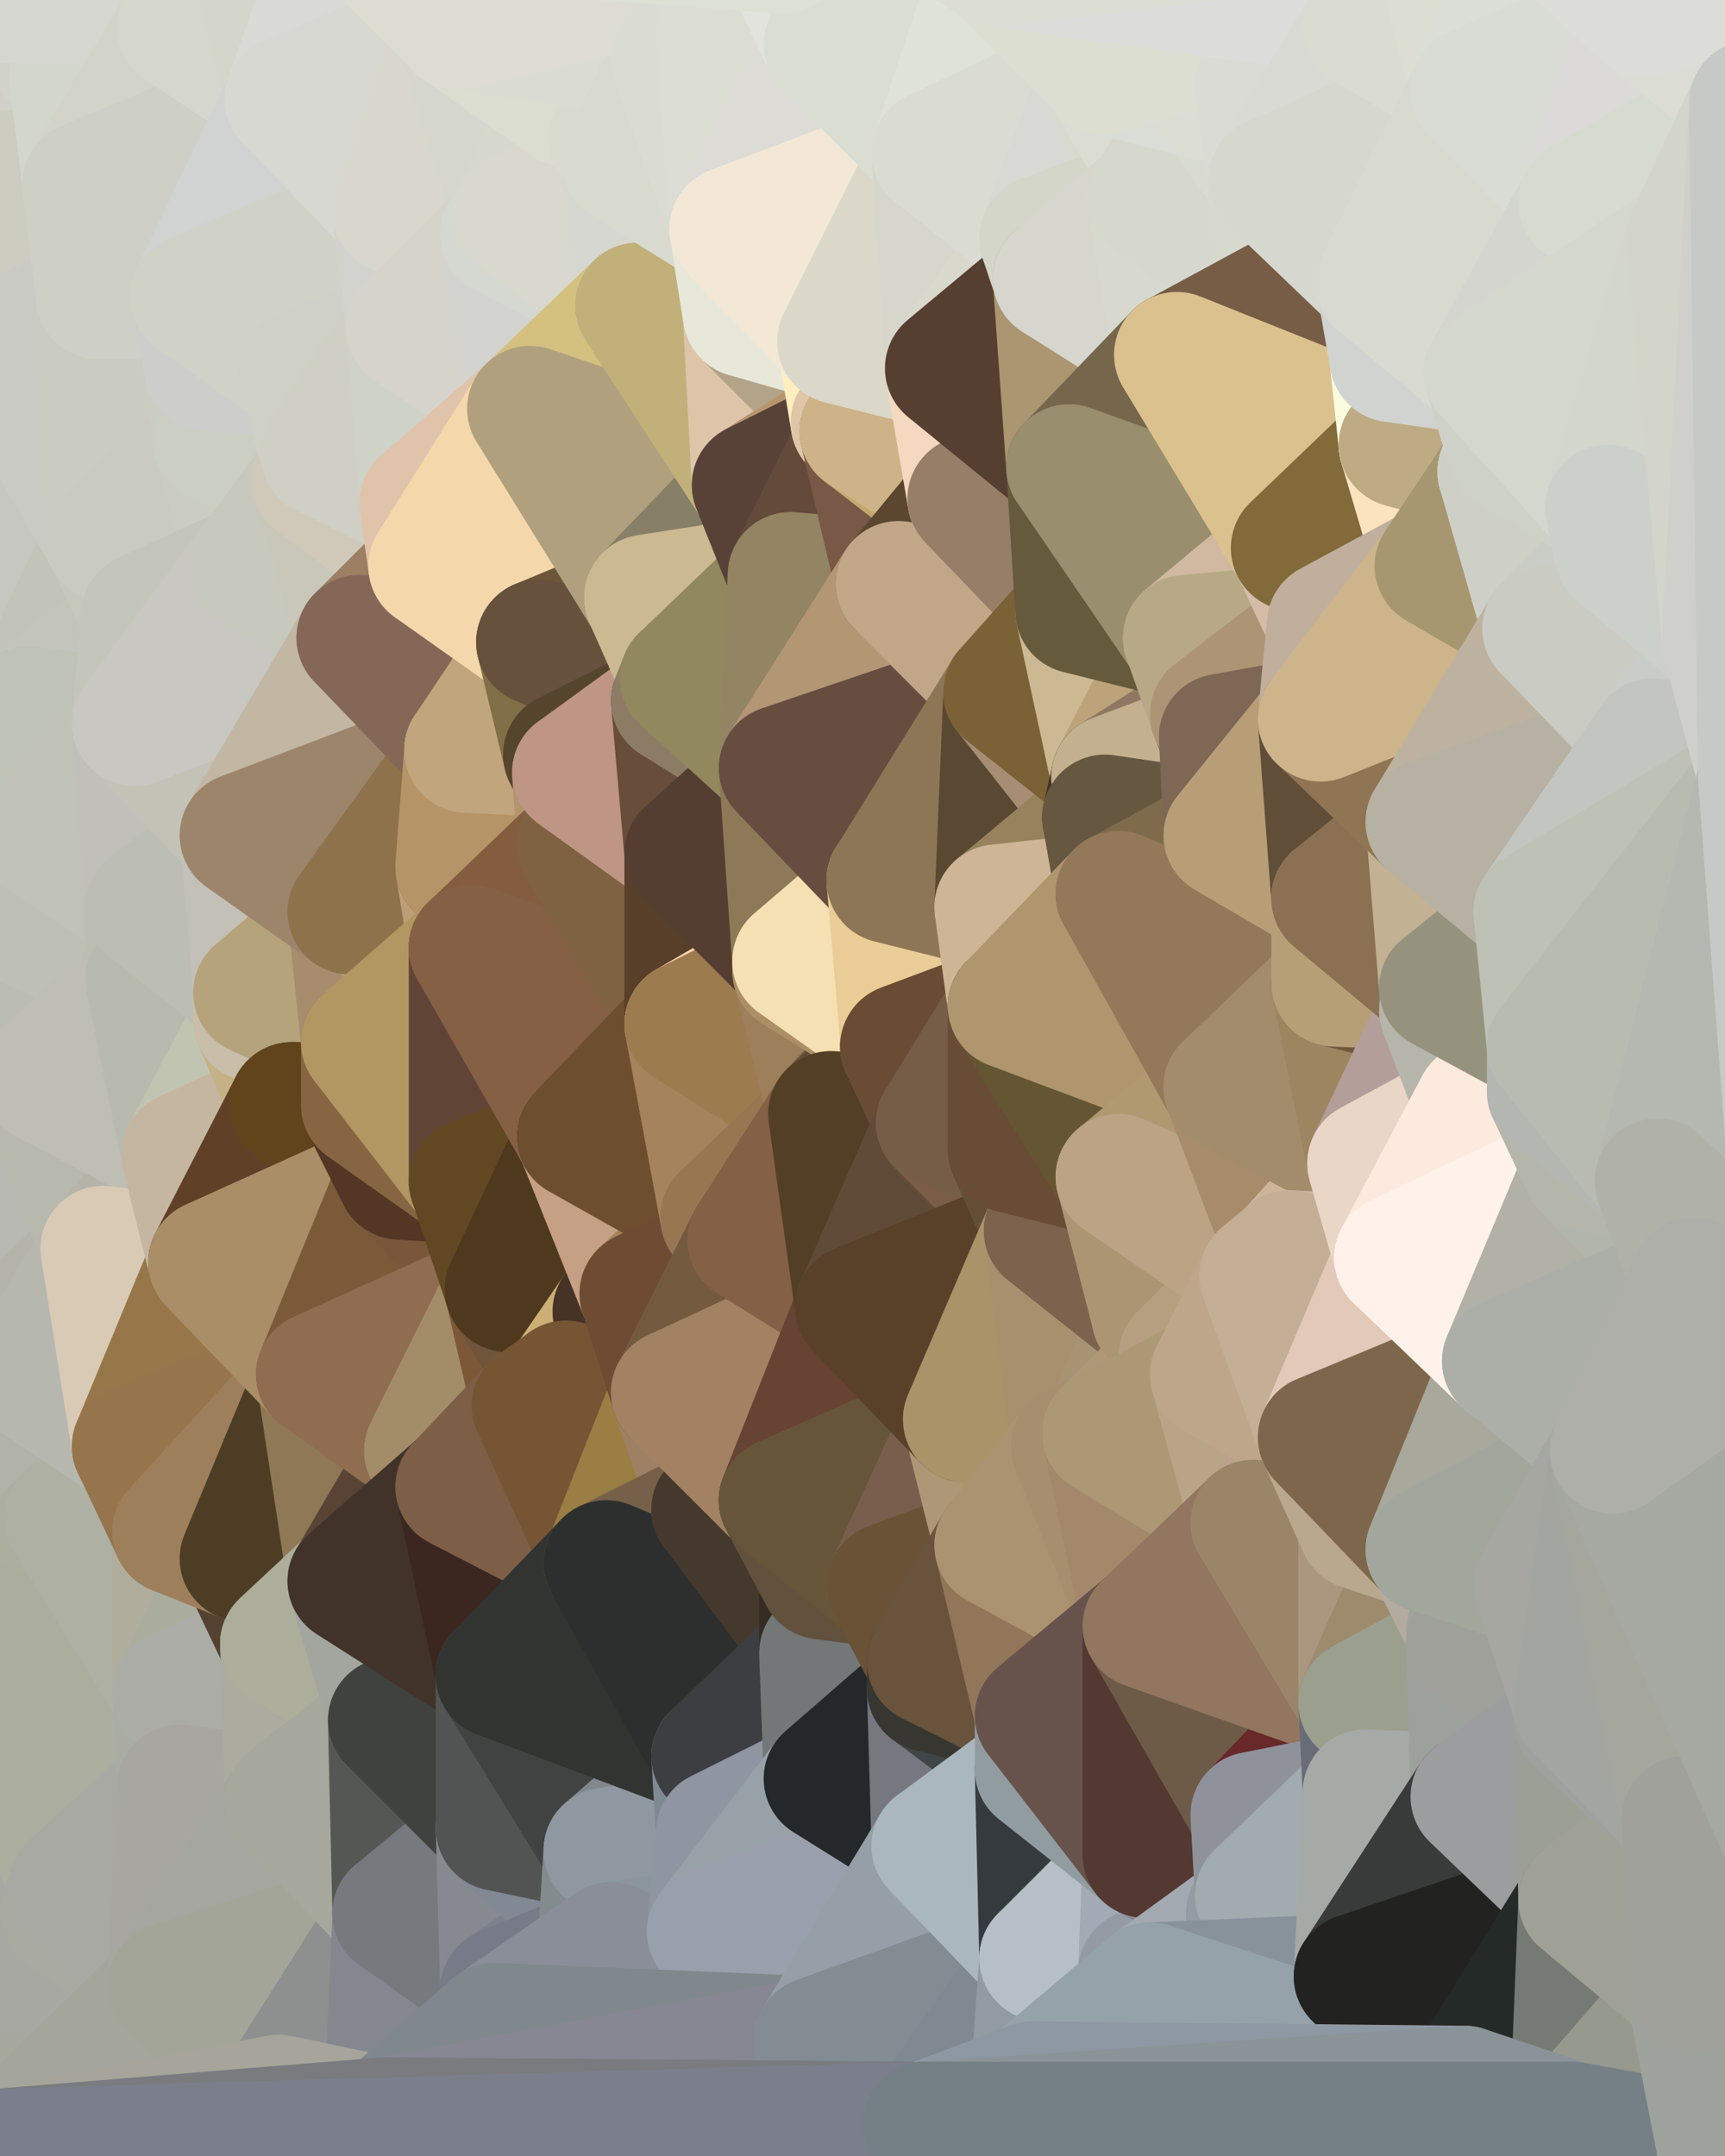 <?xml version="1.0" standalone="yes"?>
<svg width="384" height="480" xmlns="http://www.w3.org/2000/svg" version="1.1" ><polygon points="-28,60 -17,317 -17,180" fill="rgba(189, 190, 182, 1)" stroke="rgba(189, 190, 182, 1)" stroke-width="28" stroke-linejoin="round"/>
		<polygon points="-17,180 -17,317 -14,197" fill="rgba(187, 189, 178, 1)" stroke="rgba(187, 189, 178, 1)" stroke-width="28" stroke-linejoin="round"/>
		<polygon points="-17,317 -9,437 -8,360" fill="rgba(172, 173, 167, 1)" stroke="rgba(172, 173, 167, 1)" stroke-width="28" stroke-linejoin="round"/>
		<polygon points="-28,60 -4,38 0,0" fill="rgba(205, 207, 194, 1)" stroke="rgba(205, 207, 194, 1)" stroke-width="28" stroke-linejoin="round"/>
		<polygon points="0,300 -17,317 6,306" fill="rgba(181, 181, 173, 1)" stroke="rgba(181, 181, 173, 1)" stroke-width="28" stroke-linejoin="round"/>
		<polygon points="-17,180 -14,197 9,186" fill="rgba(192, 189, 182, 1)" stroke="rgba(192, 189, 182, 1)" stroke-width="28" stroke-linejoin="round"/>
		<polygon points="-14,197 -17,317 9,240" fill="rgba(189, 191, 178, 1)" stroke="rgba(189, 191, 178, 1)" stroke-width="28" stroke-linejoin="round"/>
		<polygon points="-17,317 0,300 9,240" fill="rgba(181, 183, 170, 1)" stroke="rgba(181, 183, 170, 1)" stroke-width="28" stroke-linejoin="round"/>
		<polygon points="-4,38 -28,60 -1,77" fill="rgba(203, 204, 196, 1)" stroke="rgba(203, 204, 196, 1)" stroke-width="28" stroke-linejoin="round"/>
		<polygon points="-17,317 -8,360 15,338" fill="rgba(175, 175, 163, 1)" stroke="rgba(175, 175, 163, 1)" stroke-width="28" stroke-linejoin="round"/>
		<polygon points="6,158 -17,180 9,186" fill="rgba(191, 193, 182, 1)" stroke="rgba(191, 193, 182, 1)" stroke-width="28" stroke-linejoin="round"/>
		<polygon points="-9,437 14,426 16,420" fill="rgba(168, 169, 161, 1)" stroke="rgba(168, 169, 161, 1)" stroke-width="28" stroke-linejoin="round"/>
		<polygon points="0,0 -4,38 16,17" fill="rgba(208, 209, 203, 1)" stroke="rgba(208, 209, 203, 1)" stroke-width="28" stroke-linejoin="round"/>
		<polygon points="-28,60 -17,180 6,158" fill="rgba(196, 198, 185, 1)" stroke="rgba(196, 198, 185, 1)" stroke-width="28" stroke-linejoin="round"/>
		<polygon points="-1,77 -28,60 6,158" fill="rgba(203, 205, 194, 1)" stroke="rgba(203, 205, 194, 1)" stroke-width="28" stroke-linejoin="round"/>
		<polygon points="6,306 -17,317 15,338" fill="rgba(174, 175, 167, 1)" stroke="rgba(174, 175, 167, 1)" stroke-width="28" stroke-linejoin="round"/>
		<polygon points="-8,360 -9,437 16,420" fill="rgba(171, 171, 163, 1)" stroke="rgba(171, 171, 163, 1)" stroke-width="28" stroke-linejoin="round"/>
		<polygon points="16,17 -4,38 19,41" fill="rgba(207, 208, 200, 1)" stroke="rgba(207, 208, 200, 1)" stroke-width="28" stroke-linejoin="round"/>
		<polygon points="-1,77 6,158 24,120" fill="rgba(198, 199, 193, 1)" stroke="rgba(198, 199, 193, 1)" stroke-width="28" stroke-linejoin="round"/>
		<polygon points="9,240 0,300 23,278" fill="rgba(183, 184, 178, 1)" stroke="rgba(183, 184, 178, 1)" stroke-width="28" stroke-linejoin="round"/>
		<polygon points="-4,38 -1,77 22,66" fill="rgba(203, 204, 198, 1)" stroke="rgba(203, 204, 198, 1)" stroke-width="28" stroke-linejoin="round"/>
		<polygon points="19,41 -4,38 22,66" fill="rgba(204, 204, 192, 1)" stroke="rgba(204, 204, 192, 1)" stroke-width="28" stroke-linejoin="round"/>
		<polygon points="0,0 16,17 30,0" fill="rgba(209, 210, 202, 1)" stroke="rgba(209, 210, 202, 1)" stroke-width="28" stroke-linejoin="round"/>
		<polygon points="6,306 15,338 30,322" fill="rgba(177, 178, 170, 1)" stroke="rgba(177, 178, 170, 1)" stroke-width="28" stroke-linejoin="round"/>
		<polygon points="0,300 6,306 23,278" fill="rgba(180, 180, 172, 1)" stroke="rgba(180, 180, 172, 1)" stroke-width="28" stroke-linejoin="round"/>
		<polygon points="24,120 6,158 32,137" fill="rgba(194, 196, 185, 1)" stroke="rgba(194, 196, 185, 1)" stroke-width="28" stroke-linejoin="round"/>
		<polygon points="33,202 9,186 33,218" fill="rgba(191, 192, 184, 1)" stroke="rgba(191, 192, 184, 1)" stroke-width="28" stroke-linejoin="round"/>
		<polygon points="-14,197 9,240 33,218" fill="rgba(187, 189, 178, 1)" stroke="rgba(187, 189, 178, 1)" stroke-width="28" stroke-linejoin="round"/>
		<polygon points="9,186 -14,197 33,218" fill="rgba(190, 191, 183, 1)" stroke="rgba(190, 191, 183, 1)" stroke-width="28" stroke-linejoin="round"/>
		<polygon points="6,158 30,161 32,137" fill="rgba(195, 196, 188, 1)" stroke="rgba(195, 196, 188, 1)" stroke-width="28" stroke-linejoin="round"/>
		<polygon points="6,158 9,186 30,161" fill="rgba(191, 194, 183, 1)" stroke="rgba(191, 194, 183, 1)" stroke-width="28" stroke-linejoin="round"/>
		<polygon points="30,322 15,338 39,341" fill="rgba(176, 178, 165, 1)" stroke="rgba(176, 178, 165, 1)" stroke-width="28" stroke-linejoin="round"/>
		<polygon points="-9,437 0,479 38,442" fill="rgba(166, 168, 157, 1)" stroke="rgba(166, 168, 157, 1)" stroke-width="28" stroke-linejoin="round"/>
		<polygon points="14,426 -9,437 38,442" fill="rgba(167, 168, 162, 1)" stroke="rgba(167, 168, 162, 1)" stroke-width="28" stroke-linejoin="round"/>
		<polygon points="9,240 23,278 41,257" fill="rgba(183, 185, 174, 1)" stroke="rgba(183, 185, 174, 1)" stroke-width="28" stroke-linejoin="round"/>
		<polygon points="39,377 16,420 40,398" fill="rgba(168, 169, 161, 1)" stroke="rgba(168, 169, 161, 1)" stroke-width="28" stroke-linejoin="round"/>
		<polygon points="30,0 16,17 40,6" fill="rgba(211, 212, 204, 1)" stroke="rgba(211, 212, 204, 1)" stroke-width="28" stroke-linejoin="round"/>
		<polygon points="15,338 -8,360 39,377" fill="rgba(172, 174, 160, 1)" stroke="rgba(172, 174, 160, 1)" stroke-width="28" stroke-linejoin="round"/>
		<polygon points="-8,360 16,420 39,377" fill="rgba(171, 173, 159, 1)" stroke="rgba(171, 173, 159, 1)" stroke-width="28" stroke-linejoin="round"/>
		<polygon points="16,420 14,426 38,442" fill="rgba(168, 169, 161, 1)" stroke="rgba(168, 169, 161, 1)" stroke-width="28" stroke-linejoin="round"/>
		<polygon points="43,66 22,66 46,82" fill="rgba(209, 211, 198, 1)" stroke="rgba(209, 211, 198, 1)" stroke-width="28" stroke-linejoin="round"/>
		<polygon points="39,341 15,338 39,377" fill="rgba(174, 176, 163, 1)" stroke="rgba(174, 176, 163, 1)" stroke-width="28" stroke-linejoin="round"/>
		<polygon points="22,66 -1,77 24,120" fill="rgba(201, 202, 196, 1)" stroke="rgba(201, 202, 196, 1)" stroke-width="28" stroke-linejoin="round"/>
		<polygon points="46,82 24,120 48,98" fill="rgba(202, 203, 198, 1)" stroke="rgba(202, 203, 198, 1)" stroke-width="28" stroke-linejoin="round"/>
		<polygon points="41,257 23,278 47,281" fill="rgba(182, 180, 168, 1)" stroke="rgba(182, 180, 168, 1)" stroke-width="28" stroke-linejoin="round"/>
		<polygon points="22,66 24,120 46,82" fill="rgba(202, 204, 193, 1)" stroke="rgba(202, 204, 193, 1)" stroke-width="28" stroke-linejoin="round"/>
		<polygon points="19,41 22,66 43,66" fill="rgba(206, 207, 199, 1)" stroke="rgba(206, 207, 199, 1)" stroke-width="28" stroke-linejoin="round"/>
		<polygon points="33,218 9,240 41,257" fill="rgba(190, 190, 180, 1)" stroke="rgba(190, 190, 180, 1)" stroke-width="28" stroke-linejoin="round"/>
		<polygon points="30,161 9,186 33,202" fill="rgba(192, 193, 185, 1)" stroke="rgba(192, 193, 185, 1)" stroke-width="28" stroke-linejoin="round"/>
		<polygon points="23,278 6,306 30,322" fill="rgba(182, 183, 175, 1)" stroke="rgba(182, 183, 175, 1)" stroke-width="28" stroke-linejoin="round"/>
		<polygon points="30,161 33,202 54,186" fill="rgba(192, 191, 186, 1)" stroke="rgba(192, 191, 186, 1)" stroke-width="28" stroke-linejoin="round"/>
		<polygon points="23,278 30,322 47,281" fill="rgba(217, 202, 181, 1)" stroke="rgba(217, 202, 181, 1)" stroke-width="28" stroke-linejoin="round"/>
		<polygon points="24,120 32,137 56,126" fill="rgba(198, 200, 189, 1)" stroke="rgba(198, 200, 189, 1)" stroke-width="28" stroke-linejoin="round"/>
		<polygon points="16,17 19,41 40,6" fill="rgba(211, 214, 205, 1)" stroke="rgba(211, 214, 205, 1)" stroke-width="28" stroke-linejoin="round"/>
		<polygon points="33,202 33,218 57,221" fill="rgba(188, 190, 179, 1)" stroke="rgba(188, 190, 179, 1)" stroke-width="28" stroke-linejoin="round"/>
		<polygon points="33,218 57,227 57,221" fill="rgba(187, 189, 178, 1)" stroke="rgba(187, 189, 178, 1)" stroke-width="28" stroke-linejoin="round"/>
		<polygon points="33,218 41,257 57,227" fill="rgba(184, 186, 175, 1)" stroke="rgba(184, 186, 175, 1)" stroke-width="28" stroke-linejoin="round"/>
		<polygon points="48,98 24,120 56,126" fill="rgba(201, 203, 192, 1)" stroke="rgba(201, 203, 192, 1)" stroke-width="28" stroke-linejoin="round"/>
		<polygon points="30,0 40,6 54,-21" fill="rgba(213, 214, 206, 1)" stroke="rgba(213, 214, 206, 1)" stroke-width="28" stroke-linejoin="round"/>
		<polygon points="0,0 30,0 54,-21" fill="rgba(213, 214, 208, 1)" stroke="rgba(213, 214, 208, 1)" stroke-width="28" stroke-linejoin="round"/>
		<polygon points="39,341 39,377 54,347" fill="rgba(176, 173, 156, 1)" stroke="rgba(176, 173, 156, 1)" stroke-width="28" stroke-linejoin="round"/>
		<polygon points="16,420 38,442 40,398" fill="rgba(168, 169, 163, 1)" stroke="rgba(168, 169, 163, 1)" stroke-width="28" stroke-linejoin="round"/>
		<polygon points="38,442 0,479 62,467" fill="rgba(164, 165, 157, 1)" stroke="rgba(164, 165, 157, 1)" stroke-width="28" stroke-linejoin="round"/>
		<polygon points="54,347 39,377 63,366" fill="rgba(170, 172, 158, 1)" stroke="rgba(170, 172, 158, 1)" stroke-width="28" stroke-linejoin="round"/>
		<polygon points="57,227 41,257 65,246" fill="rgba(193, 196, 177, 1)" stroke="rgba(193, 196, 177, 1)" stroke-width="28" stroke-linejoin="round"/>
		<polygon points="40,6 19,41 64,22" fill="rgba(210, 212, 201, 1)" stroke="rgba(210, 212, 201, 1)" stroke-width="28" stroke-linejoin="round"/>
		<polygon points="46,82 48,98 67,83" fill="rgba(203, 205, 194, 1)" stroke="rgba(203, 205, 194, 1)" stroke-width="28" stroke-linejoin="round"/>
		<polygon points="54,186 33,202 57,221" fill="rgba(188, 189, 181, 1)" stroke="rgba(188, 189, 181, 1)" stroke-width="28" stroke-linejoin="round"/>
		<polygon points="48,98 56,126 70,107" fill="rgba(203, 204, 196, 1)" stroke="rgba(203, 204, 196, 1)" stroke-width="28" stroke-linejoin="round"/>
		<polygon points="47,281 30,322 71,306" fill="rgba(151, 118, 73, 1)" stroke="rgba(151, 118, 73, 1)" stroke-width="28" stroke-linejoin="round"/>
		<polygon points="19,41 43,66 64,22" fill="rgba(206, 207, 199, 1)" stroke="rgba(206, 207, 199, 1)" stroke-width="28" stroke-linejoin="round"/>
		<polygon points="39,377 40,398 64,401" fill="rgba(169, 172, 163, 1)" stroke="rgba(169, 172, 163, 1)" stroke-width="28" stroke-linejoin="round"/>
		<polygon points="67,83 48,98 72,101" fill="rgba(203, 205, 194, 1)" stroke="rgba(203, 205, 194, 1)" stroke-width="28" stroke-linejoin="round"/>
		<polygon points="48,98 70,107 72,101" fill="rgba(203, 206, 195, 1)" stroke="rgba(203, 206, 195, 1)" stroke-width="28" stroke-linejoin="round"/>
		<polygon points="30,322 39,341 71,306" fill="rgba(150, 117, 76, 1)" stroke="rgba(150, 117, 76, 1)" stroke-width="28" stroke-linejoin="round"/>
		<polygon points="43,66 46,82 67,83" fill="rgba(205, 205, 203, 1)" stroke="rgba(205, 205, 203, 1)" stroke-width="28" stroke-linejoin="round"/>
		<polygon points="63,366 39,377 64,401" fill="rgba(171, 172, 166, 1)" stroke="rgba(171, 172, 166, 1)" stroke-width="28" stroke-linejoin="round"/>
		<polygon points="40,398 38,442 64,401" fill="rgba(167, 166, 161, 1)" stroke="rgba(167, 166, 161, 1)" stroke-width="28" stroke-linejoin="round"/>
		<polygon points="32,137 30,161 56,126" fill="rgba(196, 198, 187, 1)" stroke="rgba(196, 198, 187, 1)" stroke-width="28" stroke-linejoin="round"/>
		<polygon points="54,186 57,221 78,203" fill="rgba(195, 192, 183, 1)" stroke="rgba(195, 192, 183, 1)" stroke-width="28" stroke-linejoin="round"/>
		<polygon points="54,347 63,366 78,352" fill="rgba(83, 66, 50, 1)" stroke="rgba(83, 66, 50, 1)" stroke-width="28" stroke-linejoin="round"/>
		<polygon points="39,341 54,347 71,306" fill="rgba(157, 127, 91, 1)" stroke="rgba(157, 127, 91, 1)" stroke-width="28" stroke-linejoin="round"/>
		<polygon points="41,257 47,281 65,246" fill="rgba(197, 182, 161, 1)" stroke="rgba(197, 182, 161, 1)" stroke-width="28" stroke-linejoin="round"/>
		<polygon points="57,227 65,246 81,232" fill="rgba(196, 177, 134, 1)" stroke="rgba(196, 177, 134, 1)" stroke-width="28" stroke-linejoin="round"/>
		<polygon points="65,246 81,246 81,232" fill="rgba(187, 158, 102, 1)" stroke="rgba(187, 158, 102, 1)" stroke-width="28" stroke-linejoin="round"/>
		<polygon points="57,221 57,227 81,232" fill="rgba(201, 190, 170, 1)" stroke="rgba(201, 190, 170, 1)" stroke-width="28" stroke-linejoin="round"/>
		<polygon points="30,161 54,186 80,142" fill="rgba(194, 194, 182, 1)" stroke="rgba(194, 194, 182, 1)" stroke-width="28" stroke-linejoin="round"/>
		<polygon points="56,126 30,161 80,142" fill="rgba(200, 199, 194, 1)" stroke="rgba(200, 199, 194, 1)" stroke-width="28" stroke-linejoin="round"/>
		<polygon points="54,-21 40,6 64,22" fill="rgba(213, 214, 206, 1)" stroke="rgba(213, 214, 206, 1)" stroke-width="28" stroke-linejoin="round"/>
		<polygon points="54,-21 64,22 78,-18" fill="rgba(212, 214, 203, 1)" stroke="rgba(212, 214, 203, 1)" stroke-width="28" stroke-linejoin="round"/>
		<polygon points="63,366 64,401 87,383" fill="rgba(171, 171, 159, 1)" stroke="rgba(171, 171, 159, 1)" stroke-width="28" stroke-linejoin="round"/>
		<polygon points="87,382 63,366 87,383" fill="rgba(169, 169, 157, 1)" stroke="rgba(169, 169, 157, 1)" stroke-width="28" stroke-linejoin="round"/>
		<polygon points="64,401 38,442 88,426" fill="rgba(165, 166, 160, 1)" stroke="rgba(165, 166, 160, 1)" stroke-width="28" stroke-linejoin="round"/>
		<polygon points="64,22 43,66 88,47" fill="rgba(209, 211, 210, 1)" stroke="rgba(209, 211, 210, 1)" stroke-width="28" stroke-linejoin="round"/>
		<polygon points="78,203 57,221 81,232" fill="rgba(181, 163, 123, 1)" stroke="rgba(181, 163, 123, 1)" stroke-width="28" stroke-linejoin="round"/>
		<polygon points="65,246 47,281 89,262" fill="rgba(96, 64, 39, 1)" stroke="rgba(96, 64, 39, 1)" stroke-width="28" stroke-linejoin="round"/>
		<polygon points="81,246 65,246 89,262" fill="rgba(97, 68, 28, 1)" stroke="rgba(97, 68, 28, 1)" stroke-width="28" stroke-linejoin="round"/>
		<polygon points="43,66 67,83 88,47" fill="rgba(208, 210, 199, 1)" stroke="rgba(208, 210, 199, 1)" stroke-width="28" stroke-linejoin="round"/>
		<polygon points="38,442 62,467 88,426" fill="rgba(163, 165, 152, 1)" stroke="rgba(163, 165, 152, 1)" stroke-width="28" stroke-linejoin="round"/>
		<polygon points="70,107 56,126 80,142" fill="rgba(199, 201, 190, 1)" stroke="rgba(199, 201, 190, 1)" stroke-width="28" stroke-linejoin="round"/>
		<polygon points="71,306 54,347 78,352" fill="rgba(77, 61, 36, 1)" stroke="rgba(77, 61, 36, 1)" stroke-width="28" stroke-linejoin="round"/>
		<polygon points="72,101 70,107 94,112" fill="rgba(207, 203, 202, 1)" stroke="rgba(207, 203, 202, 1)" stroke-width="28" stroke-linejoin="round"/>
		<polygon points="88,47 67,83 91,73" fill="rgba(208, 210, 199, 1)" stroke="rgba(208, 210, 199, 1)" stroke-width="28" stroke-linejoin="round"/>
		<polygon points="71,306 78,352 95,323" fill="rgba(143, 120, 86, 1)" stroke="rgba(143, 120, 86, 1)" stroke-width="28" stroke-linejoin="round"/>
		<polygon points="78,352 63,366 87,382" fill="rgba(172, 173, 155, 1)" stroke="rgba(172, 173, 155, 1)" stroke-width="28" stroke-linejoin="round"/>
		<polygon points="70,107 80,142 96,126" fill="rgba(201, 199, 186, 1)" stroke="rgba(201, 199, 186, 1)" stroke-width="28" stroke-linejoin="round"/>
		<polygon points="94,112 70,107 96,126" fill="rgba(208, 201, 185, 1)" stroke="rgba(208, 201, 185, 1)" stroke-width="28" stroke-linejoin="round"/>
		<polygon points="67,83 72,101 91,73" fill="rgba(207, 208, 200, 1)" stroke="rgba(207, 208, 200, 1)" stroke-width="28" stroke-linejoin="round"/>
		<polygon points="47,281 71,306 89,262" fill="rgba(170, 142, 103, 1)" stroke="rgba(170, 142, 103, 1)" stroke-width="28" stroke-linejoin="round"/>
		<polygon points="78,-18 64,22 102,6" fill="rgba(217, 218, 213, 1)" stroke="rgba(217, 218, 213, 1)" stroke-width="28" stroke-linejoin="round"/>
		<polygon points="95,323 78,352 102,331" fill="rgba(89, 67, 53, 1)" stroke="rgba(89, 67, 53, 1)" stroke-width="28" stroke-linejoin="round"/>
		<polygon points="62,467 86,472 88,426" fill="rgba(142, 144, 143, 1)" stroke="rgba(142, 144, 143, 1)" stroke-width="28" stroke-linejoin="round"/>
		<polygon points="80,142 54,186 104,167" fill="rgba(194, 183, 163, 1)" stroke="rgba(194, 183, 163, 1)" stroke-width="28" stroke-linejoin="round"/>
		<polygon points="78,203 81,232 105,211" fill="rgba(167, 140, 110, 1)" stroke="rgba(167, 140, 110, 1)" stroke-width="28" stroke-linejoin="round"/>
		<polygon points="102,193 78,203 105,211" fill="rgba(211, 181, 143, 1)" stroke="rgba(211, 181, 143, 1)" stroke-width="28" stroke-linejoin="round"/>
		<polygon points="54,186 78,203 104,167" fill="rgba(157, 133, 107, 1)" stroke="rgba(157, 133, 107, 1)" stroke-width="28" stroke-linejoin="round"/>
		<polygon points="78,203 102,193 104,167" fill="rgba(142, 114, 75, 1)" stroke="rgba(142, 114, 75, 1)" stroke-width="28" stroke-linejoin="round"/>
		<polygon points="91,73 72,101 94,112" fill="rgba(207, 207, 197, 1)" stroke="rgba(207, 207, 197, 1)" stroke-width="28" stroke-linejoin="round"/>
		<polygon points="87,383 64,401 88,426" fill="rgba(166, 168, 157, 1)" stroke="rgba(166, 168, 157, 1)" stroke-width="28" stroke-linejoin="round"/>
		<polygon points="88,426 86,472 110,451" fill="rgba(132, 135, 142, 1)" stroke="rgba(132, 135, 142, 1)" stroke-width="28" stroke-linejoin="round"/>
		<polygon points="64,22 88,47 102,6" fill="rgba(215, 216, 210, 1)" stroke="rgba(215, 216, 210, 1)" stroke-width="28" stroke-linejoin="round"/>
		<polygon points="87,383 88,426 111,407" fill="rgba(85, 87, 84, 1)" stroke="rgba(85, 87, 84, 1)" stroke-width="28" stroke-linejoin="round"/>
		<polygon points="88,426 110,451 112,443" fill="rgba(132, 135, 142, 1)" stroke="rgba(132, 135, 142, 1)" stroke-width="28" stroke-linejoin="round"/>
		<polygon points="89,262 71,306 113,287" fill="rgba(123, 90, 57, 1)" stroke="rgba(123, 90, 57, 1)" stroke-width="28" stroke-linejoin="round"/>
		<polygon points="105,263 89,262 113,287" fill="rgba(122, 87, 59, 1)" stroke="rgba(122, 87, 59, 1)" stroke-width="28" stroke-linejoin="round"/>
		<polygon points="88,47 91,73 112,52" fill="rgba(210, 211, 206, 1)" stroke="rgba(210, 211, 206, 1)" stroke-width="28" stroke-linejoin="round"/>
		<polygon points="87,382 87,383 111,373" fill="rgba(125, 128, 117, 1)" stroke="rgba(125, 128, 117, 1)" stroke-width="28" stroke-linejoin="round"/>
		<polygon points="78,352 87,382 111,373" fill="rgba(163, 166, 159, 1)" stroke="rgba(163, 166, 159, 1)" stroke-width="28" stroke-linejoin="round"/>
		<polygon points="81,246 89,262 105,263" fill="rgba(83, 54, 36, 1)" stroke="rgba(83, 54, 36, 1)" stroke-width="28" stroke-linejoin="round"/>
		<polygon points="88,47 112,52 115,48" fill="rgba(205, 211, 201, 1)" stroke="rgba(205, 211, 201, 1)" stroke-width="28" stroke-linejoin="round"/>
		<polygon points="71,306 95,323 113,287" fill="rgba(144, 109, 81, 1)" stroke="rgba(144, 109, 81, 1)" stroke-width="28" stroke-linejoin="round"/>
		<polygon points="91,73 94,112 118,91" fill="rgba(207, 210, 199, 1)" stroke="rgba(207, 210, 199, 1)" stroke-width="28" stroke-linejoin="round"/>
		<polygon points="96,126 80,142 120,143" fill="rgba(157, 127, 99, 1)" stroke="rgba(157, 127, 99, 1)" stroke-width="28" stroke-linejoin="round"/>
		<polygon points="80,142 104,167 120,143" fill="rgba(132, 103, 87, 1)" stroke="rgba(132, 103, 87, 1)" stroke-width="28" stroke-linejoin="round"/>
		<polygon points="95,323 102,331 119,313" fill="rgba(91, 66, 35, 1)" stroke="rgba(91, 66, 35, 1)" stroke-width="28" stroke-linejoin="round"/>
		<polygon points="113,287 95,323 119,313" fill="rgba(163, 141, 104, 1)" stroke="rgba(163, 141, 104, 1)" stroke-width="28" stroke-linejoin="round"/>
		<polygon points="102,6 88,47 115,48" fill="rgba(217, 214, 205, 1)" stroke="rgba(217, 214, 205, 1)" stroke-width="28" stroke-linejoin="round"/>
		<polygon points="111,407 88,426 112,443" fill="rgba(118, 121, 126, 1)" stroke="rgba(118, 121, 126, 1)" stroke-width="28" stroke-linejoin="round"/>
		<polygon points="87,383 111,407 111,373" fill="rgba(64, 66, 63, 1)" stroke="rgba(64, 66, 63, 1)" stroke-width="28" stroke-linejoin="round"/>
		<polygon points="102,331 78,352 111,373" fill="rgba(65, 51, 42, 1)" stroke="rgba(65, 51, 42, 1)" stroke-width="28" stroke-linejoin="round"/>
		<polygon points="102,6 115,48 126,23" fill="rgba(213, 214, 206, 1)" stroke="rgba(213, 214, 206, 1)" stroke-width="28" stroke-linejoin="round"/>
		<polygon points="126,168 104,167 128,172" fill="rgba(253, 239, 204, 1)" stroke="rgba(253, 239, 204, 1)" stroke-width="28" stroke-linejoin="round"/>
		<polygon points="113,287 119,313 126,308" fill="rgba(124, 88, 56, 1)" stroke="rgba(124, 88, 56, 1)" stroke-width="28" stroke-linejoin="round"/>
		<polygon points="81,232 81,246 105,263" fill="rgba(134, 101, 66, 1)" stroke="rgba(134, 101, 66, 1)" stroke-width="28" stroke-linejoin="round"/>
		<polygon points="102,193 105,211 129,188" fill="rgba(188, 158, 120, 1)" stroke="rgba(188, 158, 120, 1)" stroke-width="28" stroke-linejoin="round"/>
		<polygon points="128,172 102,193 129,188" fill="rgba(128, 96, 57, 1)" stroke="rgba(128, 96, 57, 1)" stroke-width="28" stroke-linejoin="round"/>
		<polygon points="104,167 102,193 128,172" fill="rgba(181, 148, 103, 1)" stroke="rgba(181, 148, 103, 1)" stroke-width="28" stroke-linejoin="round"/>
		<polygon points="120,143 104,167 126,168" fill="rgba(193, 165, 125, 1)" stroke="rgba(193, 165, 125, 1)" stroke-width="28" stroke-linejoin="round"/>
		<polygon points="112,52 91,73 118,91" fill="rgba(214, 211, 204, 1)" stroke="rgba(214, 211, 204, 1)" stroke-width="28" stroke-linejoin="round"/>
		<polygon points="81,232 105,263 105,211" fill="rgba(178, 151, 98, 1)" stroke="rgba(178, 151, 98, 1)" stroke-width="28" stroke-linejoin="round"/>
		<polygon points="111,407 112,443 134,428" fill="rgba(134, 137, 144, 1)" stroke="rgba(134, 137, 144, 1)" stroke-width="28" stroke-linejoin="round"/>
		<polygon points="105,211 105,263 129,253" fill="rgba(96, 68, 54, 1)" stroke="rgba(96, 68, 54, 1)" stroke-width="28" stroke-linejoin="round"/>
		<polygon points="102,331 111,373 135,348" fill="rgba(59, 39, 32, 1)" stroke="rgba(59, 39, 32, 1)" stroke-width="28" stroke-linejoin="round"/>
		<polygon points="134,428 112,443 136,433" fill="rgba(124, 128, 139, 1)" stroke="rgba(124, 128, 139, 1)" stroke-width="28" stroke-linejoin="round"/>
		<polygon points="111,407 134,428 135,412" fill="rgba(130, 136, 148, 1)" stroke="rgba(130, 136, 148, 1)" stroke-width="28" stroke-linejoin="round"/>
		<polygon points="113,287 126,308 137,292" fill="rgba(111, 85, 60, 1)" stroke="rgba(111, 85, 60, 1)" stroke-width="28" stroke-linejoin="round"/>
		<polygon points="126,23 115,48 136,31" fill="rgba(214, 216, 205, 1)" stroke="rgba(214, 216, 205, 1)" stroke-width="28" stroke-linejoin="round"/>
		<polygon points="136,31 115,48 139,36" fill="rgba(214, 216, 205, 1)" stroke="rgba(214, 216, 205, 1)" stroke-width="28" stroke-linejoin="round"/>
		<polygon points="119,313 102,331 135,348" fill="rgba(125, 95, 71, 1)" stroke="rgba(125, 95, 71, 1)" stroke-width="28" stroke-linejoin="round"/>
		<polygon points="105,263 113,287 129,253" fill="rgba(97, 71, 34, 1)" stroke="rgba(97, 71, 34, 1)" stroke-width="28" stroke-linejoin="round"/>
		<polygon points="112,52 118,91 142,68" fill="rgba(211, 212, 207, 1)" stroke="rgba(211, 212, 207, 1)" stroke-width="28" stroke-linejoin="round"/>
		<polygon points="115,48 112,52 142,68" fill="rgba(213, 216, 209, 1)" stroke="rgba(213, 216, 209, 1)" stroke-width="28" stroke-linejoin="round"/>
		<polygon points="94,112 96,126 118,91" fill="rgba(223, 195, 171, 1)" stroke="rgba(223, 195, 171, 1)" stroke-width="28" stroke-linejoin="round"/>
		<polygon points="118,91 120,143 144,133" fill="rgba(187, 157, 129, 1)" stroke="rgba(187, 157, 129, 1)" stroke-width="28" stroke-linejoin="round"/>
		<polygon points="129,253 137,292 143,288" fill="rgba(139, 99, 74, 1)" stroke="rgba(139, 99, 74, 1)" stroke-width="28" stroke-linejoin="round"/>
		<polygon points="129,253 113,287 137,292" fill="rgba(78, 57, 30, 1)" stroke="rgba(78, 57, 30, 1)" stroke-width="28" stroke-linejoin="round"/>
		<polygon points="112,443 110,451 136,433" fill="rgba(119, 123, 135, 1)" stroke="rgba(119, 123, 135, 1)" stroke-width="28" stroke-linejoin="round"/>
		<polygon points="118,91 96,126 120,143" fill="rgba(244, 215, 171, 1)" stroke="rgba(244, 215, 171, 1)" stroke-width="28" stroke-linejoin="round"/>
		<polygon points="137,292 126,308 150,310" fill="rgba(204, 175, 117, 1)" stroke="rgba(204, 175, 117, 1)" stroke-width="28" stroke-linejoin="round"/>
		<polygon points="120,143 126,168 150,156" fill="rgba(129, 111, 71, 1)" stroke="rgba(129, 111, 71, 1)" stroke-width="28" stroke-linejoin="round"/>
		<polygon points="126,23 136,31 150,13" fill="rgba(218, 219, 213, 1)" stroke="rgba(218, 219, 213, 1)" stroke-width="28" stroke-linejoin="round"/>
		<polygon points="139,36 115,48 142,68" fill="rgba(216, 216, 206, 1)" stroke="rgba(216, 216, 206, 1)" stroke-width="28" stroke-linejoin="round"/>
		<polygon points="111,373 111,407 135,412" fill="rgba(82, 84, 83, 1)" stroke="rgba(82, 84, 83, 1)" stroke-width="28" stroke-linejoin="round"/>
		<polygon points="144,133 120,143 152,151" fill="rgba(107, 86, 57, 1)" stroke="rgba(107, 86, 57, 1)" stroke-width="28" stroke-linejoin="round"/>
		<polygon points="120,143 150,156 152,151" fill="rgba(102, 81, 60, 1)" stroke="rgba(102, 81, 60, 1)" stroke-width="28" stroke-linejoin="round"/>
		<polygon points="126,168 128,172 150,156" fill="rgba(85, 69, 44, 1)" stroke="rgba(85, 69, 44, 1)" stroke-width="28" stroke-linejoin="round"/>
		<polygon points="128,172 129,188 153,190" fill="rgba(180, 148, 110, 1)" stroke="rgba(180, 148, 110, 1)" stroke-width="28" stroke-linejoin="round"/>
		<polygon points="129,188 105,211 153,228" fill="rgba(132, 93, 64, 1)" stroke="rgba(132, 93, 64, 1)" stroke-width="28" stroke-linejoin="round"/>
		<polygon points="105,211 129,253 153,228" fill="rgba(133, 96, 69, 1)" stroke="rgba(133, 96, 69, 1)" stroke-width="28" stroke-linejoin="round"/>
		<polygon points="126,308 135,348 150,310" fill="rgba(148, 114, 86, 1)" stroke="rgba(148, 114, 86, 1)" stroke-width="28" stroke-linejoin="round"/>
		<polygon points="143,288 137,292 150,310" fill="rgba(70, 51, 37, 1)" stroke="rgba(70, 51, 37, 1)" stroke-width="28" stroke-linejoin="round"/>
		<polygon points="102,6 126,23 150,13" fill="rgba(219, 221, 208, 1)" stroke="rgba(219, 221, 208, 1)" stroke-width="28" stroke-linejoin="round"/>
		<polygon points="126,308 119,313 135,348" fill="rgba(118, 85, 52, 1)" stroke="rgba(118, 85, 52, 1)" stroke-width="28" stroke-linejoin="round"/>
		<polygon points="134,428 136,433 158,430" fill="rgba(133, 140, 146, 1)" stroke="rgba(133, 140, 146, 1)" stroke-width="28" stroke-linejoin="round"/>
		<polygon points="111,373 135,412 159,391" fill="rgba(65, 67, 66, 1)" stroke="rgba(65, 67, 66, 1)" stroke-width="28" stroke-linejoin="round"/>
		<polygon points="150,310 135,348 159,336" fill="rgba(155, 126, 68, 1)" stroke="rgba(155, 126, 68, 1)" stroke-width="28" stroke-linejoin="round"/>
		<polygon points="129,253 143,288 161,271" fill="rgba(197, 160, 133, 1)" stroke="rgba(197, 160, 133, 1)" stroke-width="28" stroke-linejoin="round"/>
		<polygon points="159,391 135,412 160,408" fill="rgba(130, 135, 141, 1)" stroke="rgba(130, 135, 141, 1)" stroke-width="28" stroke-linejoin="round"/>
		<polygon points="135,412 134,428 158,430" fill="rgba(130, 140, 142, 1)" stroke="rgba(130, 140, 142, 1)" stroke-width="28" stroke-linejoin="round"/>
		<polygon points="129,188 153,228 153,190" fill="rgba(127, 98, 66, 1)" stroke="rgba(127, 98, 66, 1)" stroke-width="28" stroke-linejoin="round"/>
		<polygon points="136,31 139,36 150,13" fill="rgba(217, 219, 208, 1)" stroke="rgba(217, 219, 208, 1)" stroke-width="28" stroke-linejoin="round"/>
		<polygon points="139,36 142,68 163,51" fill="rgba(214, 215, 209, 1)" stroke="rgba(214, 215, 209, 1)" stroke-width="28" stroke-linejoin="round"/>
		<polygon points="135,412 158,430 160,408" fill="rgba(143, 152, 161, 1)" stroke="rgba(143, 152, 161, 1)" stroke-width="28" stroke-linejoin="round"/>
		<polygon points="135,348 111,373 159,391" fill="rgba(50, 52, 49, 1)" stroke="rgba(50, 52, 49, 1)" stroke-width="28" stroke-linejoin="round"/>
		<polygon points="150,156 128,172 153,190" fill="rgba(191, 149, 133, 1)" stroke="rgba(191, 149, 133, 1)" stroke-width="28" stroke-linejoin="round"/>
		<polygon points="62,467 0,479 86,472" fill="rgba(165, 165, 155, 1)" stroke="rgba(165, 165, 155, 1)" stroke-width="28" stroke-linejoin="round"/>
		<polygon points="142,68 118,91 168,108" fill="rgba(212, 193, 127, 1)" stroke="rgba(212, 193, 127, 1)" stroke-width="28" stroke-linejoin="round"/>
		<polygon points="118,91 144,133 168,108" fill="rgba(176, 160, 126, 1)" stroke="rgba(176, 160, 126, 1)" stroke-width="28" stroke-linejoin="round"/>
		<polygon points="161,271 143,288 167,276" fill="rgba(163, 132, 88, 1)" stroke="rgba(163, 132, 88, 1)" stroke-width="28" stroke-linejoin="round"/>
		<polygon points="163,51 142,68 166,70" fill="rgba(217, 214, 205, 1)" stroke="rgba(217, 214, 205, 1)" stroke-width="28" stroke-linejoin="round"/>
		<polygon points="150,13 160,8 174,-11" fill="rgba(227, 228, 222, 1)" stroke="rgba(227, 228, 222, 1)" stroke-width="28" stroke-linejoin="round"/>
		<polygon points="150,156 153,190 174,171" fill="rgba(104, 77, 58, 1)" stroke="rgba(104, 77, 58, 1)" stroke-width="28" stroke-linejoin="round"/>
		<polygon points="153,228 129,253 161,271" fill="rgba(109, 78, 47, 1)" stroke="rgba(109, 78, 47, 1)" stroke-width="28" stroke-linejoin="round"/>
		<polygon points="168,108 144,133 176,128" fill="rgba(135, 127, 104, 1)" stroke="rgba(135, 127, 104, 1)" stroke-width="28" stroke-linejoin="round"/>
		<polygon points="166,70 142,68 168,108" fill="rgba(193, 176, 122, 1)" stroke="rgba(193, 176, 122, 1)" stroke-width="28" stroke-linejoin="round"/>
		<polygon points="153,190 153,228 177,214" fill="rgba(88, 63, 41, 1)" stroke="rgba(88, 63, 41, 1)" stroke-width="28" stroke-linejoin="round"/>
		<polygon points="153,228 177,216 177,214" fill="rgba(248, 213, 173, 1)" stroke="rgba(248, 213, 173, 1)" stroke-width="28" stroke-linejoin="round"/>
		<polygon points="144,133 152,151 176,128" fill="rgba(203, 185, 145, 1)" stroke="rgba(203, 185, 145, 1)" stroke-width="28" stroke-linejoin="round"/>
		<polygon points="150,310 159,336 174,334" fill="rgba(158, 128, 100, 1)" stroke="rgba(158, 128, 100, 1)" stroke-width="28" stroke-linejoin="round"/>
		<polygon points="102,6 150,13 174,-11" fill="rgba(218, 220, 209, 1)" stroke="rgba(218, 220, 209, 1)" stroke-width="28" stroke-linejoin="round"/>
		<polygon points="152,151 150,156 174,171" fill="rgba(140, 124, 101, 1)" stroke="rgba(140, 124, 101, 1)" stroke-width="28" stroke-linejoin="round"/>
		<polygon points="143,288 150,310 167,276" fill="rgba(110, 76, 51, 1)" stroke="rgba(110, 76, 51, 1)" stroke-width="28" stroke-linejoin="round"/>
		<polygon points="150,13 139,36 163,51" fill="rgba(216, 218, 207, 1)" stroke="rgba(216, 218, 207, 1)" stroke-width="28" stroke-linejoin="round"/>
		<polygon points="158,430 136,433 182,454" fill="rgba(139, 149, 158, 1)" stroke="rgba(139, 149, 158, 1)" stroke-width="28" stroke-linejoin="round"/>
		<polygon points="159,336 135,348 183,368" fill="rgba(118, 96, 73, 1)" stroke="rgba(118, 96, 73, 1)" stroke-width="28" stroke-linejoin="round"/>
		<polygon points="135,348 159,391 183,368" fill="rgba(45, 47, 46, 1)" stroke="rgba(45, 47, 46, 1)" stroke-width="28" stroke-linejoin="round"/>
		<polygon points="174,334 159,336 183,351" fill="rgba(107, 80, 63, 1)" stroke="rgba(107, 80, 63, 1)" stroke-width="28" stroke-linejoin="round"/>
		<polygon points="159,391 160,408 184,396" fill="rgba(125, 138, 146, 1)" stroke="rgba(125, 138, 146, 1)" stroke-width="28" stroke-linejoin="round"/>
		<polygon points="183,351 159,336 183,368" fill="rgba(69, 57, 45, 1)" stroke="rgba(69, 57, 45, 1)" stroke-width="28" stroke-linejoin="round"/>
		<polygon points="78,-18 102,6 174,-11" fill="rgba(220, 220, 210, 1)" stroke="rgba(220, 220, 210, 1)" stroke-width="28" stroke-linejoin="round"/>
		<polygon points="153,228 161,271 185,248" fill="rgba(165, 131, 93, 1)" stroke="rgba(165, 131, 93, 1)" stroke-width="28" stroke-linejoin="round"/>
		<polygon points="174,-11 160,8 184,10" fill="rgba(222, 223, 217, 1)" stroke="rgba(222, 223, 217, 1)" stroke-width="28" stroke-linejoin="round"/>
		<polygon points="160,8 150,13 163,51" fill="rgba(218, 219, 211, 1)" stroke="rgba(218, 219, 211, 1)" stroke-width="28" stroke-linejoin="round"/>
		<polygon points="136,433 110,451 182,454" fill="rgba(138, 142, 153, 1)" stroke="rgba(138, 142, 153, 1)" stroke-width="28" stroke-linejoin="round"/>
		<polygon points="166,70 168,108 190,94" fill="rgba(222, 196, 169, 1)" stroke="rgba(222, 196, 169, 1)" stroke-width="28" stroke-linejoin="round"/>
		<polygon points="177,216 153,228 185,248" fill="rgba(156, 123, 78, 1)" stroke="rgba(156, 123, 78, 1)" stroke-width="28" stroke-linejoin="round"/>
		<polygon points="183,368 159,391 184,396" fill="rgba(61, 62, 66, 1)" stroke="rgba(61, 62, 66, 1)" stroke-width="28" stroke-linejoin="round"/>
		<polygon points="187,76 166,70 190,94" fill="rgba(179, 163, 137, 1)" stroke="rgba(179, 163, 137, 1)" stroke-width="28" stroke-linejoin="round"/>
		<polygon points="161,271 167,276 185,248" fill="rgba(151, 119, 81, 1)" stroke="rgba(151, 119, 81, 1)" stroke-width="28" stroke-linejoin="round"/>
		<polygon points="190,94 168,108 192,96" fill="rgba(182, 150, 109, 1)" stroke="rgba(182, 150, 109, 1)" stroke-width="28" stroke-linejoin="round"/>
		<polygon points="167,276 150,310 191,291" fill="rgba(116, 90, 63, 1)" stroke="rgba(116, 90, 63, 1)" stroke-width="28" stroke-linejoin="round"/>
		<polygon points="160,8 163,51 184,10" fill="rgba(219, 220, 212, 1)" stroke="rgba(219, 220, 212, 1)" stroke-width="28" stroke-linejoin="round"/>
		<polygon points="174,171 153,190 177,214" fill="rgba(84, 62, 49, 1)" stroke="rgba(84, 62, 49, 1)" stroke-width="28" stroke-linejoin="round"/>
		<polygon points="152,151 174,171 176,128" fill="rgba(145, 136, 93, 1)" stroke="rgba(145, 136, 93, 1)" stroke-width="28" stroke-linejoin="round"/>
		<polygon points="174,171 177,214 198,196" fill="rgba(141, 121, 88, 1)" stroke="rgba(141, 121, 88, 1)" stroke-width="28" stroke-linejoin="round"/>
		<polygon points="150,310 174,334 191,291" fill="rgba(163, 130, 99, 1)" stroke="rgba(163, 130, 99, 1)" stroke-width="28" stroke-linejoin="round"/>
		<polygon points="163,51 166,70 187,76" fill="rgba(231, 232, 218, 1)" stroke="rgba(231, 232, 218, 1)" stroke-width="28" stroke-linejoin="round"/>
		<polygon points="183,351 183,368 198,353" fill="rgba(52, 43, 34, 1)" stroke="rgba(52, 43, 34, 1)" stroke-width="28" stroke-linejoin="round"/>
		<polygon points="177,216 185,248 201,231" fill="rgba(157, 127, 91, 1)" stroke="rgba(157, 127, 91, 1)" stroke-width="28" stroke-linejoin="round"/>
		<polygon points="185,248 201,233 201,231" fill="rgba(115, 90, 60, 1)" stroke="rgba(115, 90, 60, 1)" stroke-width="28" stroke-linejoin="round"/>
		<polygon points="168,108 176,128 192,96" fill="rgba(88, 66, 55, 1)" stroke="rgba(88, 66, 55, 1)" stroke-width="28" stroke-linejoin="round"/>
		<polygon points="160,408 158,430 184,396" fill="rgba(143, 149, 161, 1)" stroke="rgba(143, 149, 161, 1)" stroke-width="28" stroke-linejoin="round"/>
		<polygon points="198,353 183,368 207,370" fill="rgba(50, 51, 37, 1)" stroke="rgba(50, 51, 37, 1)" stroke-width="28" stroke-linejoin="round"/>
		<polygon points="183,368 207,376 207,370" fill="rgba(48, 51, 44, 1)" stroke="rgba(48, 51, 44, 1)" stroke-width="28" stroke-linejoin="round"/>
		<polygon points="184,10 163,51 208,34" fill="rgba(220, 219, 214, 1)" stroke="rgba(220, 219, 214, 1)" stroke-width="28" stroke-linejoin="round"/>
		<polygon points="183,368 184,396 207,376" fill="rgba(115, 119, 120, 1)" stroke="rgba(115, 119, 120, 1)" stroke-width="28" stroke-linejoin="round"/>
		<polygon points="192,96 176,128 200,130" fill="rgba(100, 74, 59, 1)" stroke="rgba(100, 74, 59, 1)" stroke-width="28" stroke-linejoin="round"/>
		<polygon points="201,233 185,248 209,250" fill="rgba(95, 73, 60, 1)" stroke="rgba(95, 73, 60, 1)" stroke-width="28" stroke-linejoin="round"/>
		<polygon points="184,396 158,430 208,411" fill="rgba(152, 161, 168, 1)" stroke="rgba(152, 161, 168, 1)" stroke-width="28" stroke-linejoin="round"/>
		<polygon points="176,128 174,171 200,130" fill="rgba(147, 132, 99, 1)" stroke="rgba(147, 132, 99, 1)" stroke-width="28" stroke-linejoin="round"/>
		<polygon points="174,-11 184,10 198,-23" fill="rgba(226, 227, 221, 1)" stroke="rgba(226, 227, 221, 1)" stroke-width="28" stroke-linejoin="round"/>
		<polygon points="185,248 167,276 191,291" fill="rgba(132, 96, 70, 1)" stroke="rgba(132, 96, 70, 1)" stroke-width="28" stroke-linejoin="round"/>
		<polygon points="187,76 190,94 211,82" fill="rgba(255, 238, 191, 1)" stroke="rgba(255, 238, 191, 1)" stroke-width="28" stroke-linejoin="round"/>
		<polygon points="190,94 192,96 211,82" fill="rgba(223, 198, 168, 1)" stroke="rgba(223, 198, 168, 1)" stroke-width="28" stroke-linejoin="round"/>
		<polygon points="158,430 182,454 208,411" fill="rgba(153, 159, 171, 1)" stroke="rgba(153, 159, 171, 1)" stroke-width="28" stroke-linejoin="round"/>
		<polygon points="177,214 177,216 201,231" fill="rgba(172, 143, 101, 1)" stroke="rgba(172, 143, 101, 1)" stroke-width="28" stroke-linejoin="round"/>
		<polygon points="198,196 177,214 201,231" fill="rgba(245, 224, 179, 1)" stroke="rgba(245, 224, 179, 1)" stroke-width="28" stroke-linejoin="round"/>
		<polygon points="174,334 183,351 198,353" fill="rgba(98, 81, 61, 1)" stroke="rgba(98, 81, 61, 1)" stroke-width="28" stroke-linejoin="round"/>
		<polygon points="192,96 200,130 214,113" fill="rgba(121, 88, 71, 1)" stroke="rgba(121, 88, 71, 1)" stroke-width="28" stroke-linejoin="round"/>
		<polygon points="163,51 187,76 208,34" fill="rgba(243, 232, 214, 1)" stroke="rgba(243, 232, 214, 1)" stroke-width="28" stroke-linejoin="round"/>
		<polygon points="110,451 86,472 182,454" fill="rgba(128, 135, 141, 1)" stroke="rgba(128, 135, 141, 1)" stroke-width="28" stroke-linejoin="round"/>
		<polygon points="191,291 174,334 215,316" fill="rgba(103, 67, 51, 1)" stroke="rgba(103, 67, 51, 1)" stroke-width="28" stroke-linejoin="round"/>
		<polygon points="192,96 214,113 216,111" fill="rgba(193, 169, 109, 1)" stroke="rgba(193, 169, 109, 1)" stroke-width="28" stroke-linejoin="round"/>
		<polygon points="174,334 198,353 215,316" fill="rgba(102, 85, 57, 1)" stroke="rgba(102, 85, 57, 1)" stroke-width="28" stroke-linejoin="round"/>
		<polygon points="185,248 191,291 209,250" fill="rgba(83, 63, 38, 1)" stroke="rgba(83, 63, 38, 1)" stroke-width="28" stroke-linejoin="round"/>
		<polygon points="207,376 184,396 208,411" fill="rgba(36, 40, 43, 1)" stroke="rgba(36, 40, 43, 1)" stroke-width="28" stroke-linejoin="round"/>
		<polygon points="198,-23 184,10 222,-8" fill="rgba(220, 223, 212, 1)" stroke="rgba(220, 223, 212, 1)" stroke-width="28" stroke-linejoin="round"/>
		<polygon points="211,82 192,96 216,111" fill="rgba(206, 179, 136, 1)" stroke="rgba(206, 179, 136, 1)" stroke-width="28" stroke-linejoin="round"/>
		<polygon points="200,130 174,171 224,154" fill="rgba(179, 150, 116, 1)" stroke="rgba(179, 150, 116, 1)" stroke-width="28" stroke-linejoin="round"/>
		<polygon points="215,316 198,353 222,344" fill="rgba(121, 94, 77, 1)" stroke="rgba(121, 94, 77, 1)" stroke-width="28" stroke-linejoin="round"/>
		<polygon points="222,202 201,231 225,224" fill="rgba(151, 121, 85, 1)" stroke="rgba(151, 121, 85, 1)" stroke-width="28" stroke-linejoin="round"/>
		<polygon points="201,231 201,233 225,224" fill="rgba(123, 90, 55, 1)" stroke="rgba(123, 90, 55, 1)" stroke-width="28" stroke-linejoin="round"/>
		<polygon points="174,171 198,196 224,154" fill="rgba(103, 77, 64, 1)" stroke="rgba(103, 77, 64, 1)" stroke-width="28" stroke-linejoin="round"/>
		<polygon points="198,196 201,231 222,202" fill="rgba(234, 204, 150, 1)" stroke="rgba(234, 204, 150, 1)" stroke-width="28" stroke-linejoin="round"/>
		<polygon points="198,353 207,370 222,344" fill="rgba(106, 82, 54, 1)" stroke="rgba(106, 82, 54, 1)" stroke-width="28" stroke-linejoin="round"/>
		<polygon points="208,34 187,76 211,82" fill="rgba(219, 216, 201, 1)" stroke="rgba(219, 216, 201, 1)" stroke-width="28" stroke-linejoin="round"/>
		<polygon points="182,454 86,472 206,473" fill="rgba(135, 135, 147, 1)" stroke="rgba(135, 135, 147, 1)" stroke-width="28" stroke-linejoin="round"/>
		<polygon points="207,376 208,411 231,394" fill="rgba(119, 119, 127, 1)" stroke="rgba(119, 119, 127, 1)" stroke-width="28" stroke-linejoin="round"/>
		<polygon points="201,233 209,250 225,224" fill="rgba(106, 76, 52, 1)" stroke="rgba(106, 76, 52, 1)" stroke-width="28" stroke-linejoin="round"/>
		<polygon points="184,10 208,34 222,-8" fill="rgba(218, 221, 210, 1)" stroke="rgba(218, 221, 210, 1)" stroke-width="28" stroke-linejoin="round"/>
		<polygon points="208,34 211,82 232,53" fill="rgba(214, 214, 204, 1)" stroke="rgba(214, 214, 204, 1)" stroke-width="28" stroke-linejoin="round"/>
		<polygon points="208,411 182,454 232,436" fill="rgba(150, 159, 168, 1)" stroke="rgba(150, 159, 168, 1)" stroke-width="28" stroke-linejoin="round"/>
		<polygon points="231,382 207,376 231,394" fill="rgba(62, 70, 72, 1)" stroke="rgba(62, 70, 72, 1)" stroke-width="28" stroke-linejoin="round"/>
		<polygon points="209,250 191,291 233,274" fill="rgba(96, 75, 56, 1)" stroke="rgba(96, 75, 56, 1)" stroke-width="28" stroke-linejoin="round"/>
		<polygon points="225,256 209,250 233,274" fill="rgba(123, 92, 71, 1)" stroke="rgba(123, 92, 71, 1)" stroke-width="28" stroke-linejoin="round"/>
		<polygon points="182,454 206,473 232,436" fill="rgba(131, 140, 147, 1)" stroke="rgba(131, 140, 147, 1)" stroke-width="28" stroke-linejoin="round"/>
		<polygon points="207,370 207,376 231,382" fill="rgba(55, 54, 49, 1)" stroke="rgba(55, 54, 49, 1)" stroke-width="28" stroke-linejoin="round"/>
		<polygon points="232,53 211,82 235,62" fill="rgba(216, 216, 204, 1)" stroke="rgba(216, 216, 204, 1)" stroke-width="28" stroke-linejoin="round"/>
		<polygon points="206,473 230,464 232,436" fill="rgba(128, 137, 146, 1)" stroke="rgba(128, 137, 146, 1)" stroke-width="28" stroke-linejoin="round"/>
		<polygon points="209,250 225,256 225,224" fill="rgba(118, 93, 71, 1)" stroke="rgba(118, 93, 71, 1)" stroke-width="28" stroke-linejoin="round"/>
		<polygon points="216,111 214,113 240,136" fill="rgba(154, 127, 98, 1)" stroke="rgba(154, 127, 98, 1)" stroke-width="28" stroke-linejoin="round"/>
		<polygon points="214,113 200,130 240,136" fill="rgba(91, 71, 47, 1)" stroke="rgba(91, 71, 47, 1)" stroke-width="28" stroke-linejoin="round"/>
		<polygon points="200,130 224,154 240,136" fill="rgba(193, 166, 136, 1)" stroke="rgba(193, 166, 136, 1)" stroke-width="28" stroke-linejoin="round"/>
		<polygon points="215,316 222,344 239,322" fill="rgba(174, 151, 119, 1)" stroke="rgba(174, 151, 119, 1)" stroke-width="28" stroke-linejoin="round"/>
		<polygon points="211,82 216,111 238,104" fill="rgba(244, 216, 192, 1)" stroke="rgba(244, 216, 192, 1)" stroke-width="28" stroke-linejoin="round"/>
		<polygon points="191,291 215,316 233,274" fill="rgba(89, 65, 41, 1)" stroke="rgba(89, 65, 41, 1)" stroke-width="28" stroke-linejoin="round"/>
		<polygon points="222,344 207,370 231,382" fill="rgba(105, 83, 60, 1)" stroke="rgba(105, 83, 60, 1)" stroke-width="28" stroke-linejoin="round"/>
		<polygon points="198,196 222,202 224,154" fill="rgba(141, 118, 86, 1)" stroke="rgba(141, 118, 86, 1)" stroke-width="28" stroke-linejoin="round"/>
		<polygon points="224,154 222,202 246,182" fill="rgba(89, 73, 50, 1)" stroke="rgba(89, 73, 50, 1)" stroke-width="28" stroke-linejoin="round"/>
		<polygon points="222,-8 208,34 246,16" fill="rgba(223, 226, 217, 1)" stroke="rgba(223, 226, 217, 1)" stroke-width="28" stroke-linejoin="round"/>
		<polygon points="224,154 246,182 248,173" fill="rgba(167, 141, 116, 1)" stroke="rgba(167, 141, 116, 1)" stroke-width="28" stroke-linejoin="round"/>
		<polygon points="238,104 216,111 240,136" fill="rgba(151, 126, 104, 1)" stroke="rgba(151, 126, 104, 1)" stroke-width="28" stroke-linejoin="round"/>
		<polygon points="225,256 233,274 249,262" fill="rgba(99, 79, 54, 1)" stroke="rgba(99, 79, 54, 1)" stroke-width="28" stroke-linejoin="round"/>
		<polygon points="246,182 222,202 249,199" fill="rgba(152, 130, 93, 1)" stroke="rgba(152, 130, 93, 1)" stroke-width="28" stroke-linejoin="round"/>
		<polygon points="208,34 232,53 246,16" fill="rgba(218, 219, 211, 1)" stroke="rgba(218, 219, 211, 1)" stroke-width="28" stroke-linejoin="round"/>
		<polygon points="235,62 211,82 238,104" fill="rgba(85, 63, 49, 1)" stroke="rgba(85, 63, 49, 1)" stroke-width="28" stroke-linejoin="round"/>
		<polygon points="231,394 208,411 232,436" fill="rgba(170, 183, 191, 1)" stroke="rgba(170, 183, 191, 1)" stroke-width="28" stroke-linejoin="round"/>
		<polygon points="78,-18 174,-11 198,-23" fill="rgba(221, 224, 213, 1)" stroke="rgba(221, 224, 213, 1)" stroke-width="28" stroke-linejoin="round"/>
		<polygon points="222,202 225,224 249,199" fill="rgba(206, 181, 150, 1)" stroke="rgba(206, 181, 150, 1)" stroke-width="28" stroke-linejoin="round"/>
		<polygon points="222,344 231,382 255,362" fill="rgba(145, 118, 89, 1)" stroke="rgba(145, 118, 89, 1)" stroke-width="28" stroke-linejoin="round"/>
		<polygon points="231,394 232,436 255,413" fill="rgba(53, 58, 62, 1)" stroke="rgba(53, 58, 62, 1)" stroke-width="28" stroke-linejoin="round"/>
		<polygon points="233,274 215,316 239,322" fill="rgba(170, 147, 105, 1)" stroke="rgba(170, 147, 105, 1)" stroke-width="28" stroke-linejoin="round"/>
		<polygon points="233,274 246,319 257,293" fill="rgba(156, 130, 103, 1)" stroke="rgba(156, 130, 103, 1)" stroke-width="28" stroke-linejoin="round"/>
		<polygon points="246,16 232,53 256,44" fill="rgba(216, 217, 212, 1)" stroke="rgba(216, 217, 212, 1)" stroke-width="28" stroke-linejoin="round"/>
		<polygon points="232,436 230,464 256,442" fill="rgba(146, 155, 164, 1)" stroke="rgba(146, 155, 164, 1)" stroke-width="28" stroke-linejoin="round"/>
		<polygon points="254,439 232,436 256,442" fill="rgba(149, 156, 164, 1)" stroke="rgba(149, 156, 164, 1)" stroke-width="28" stroke-linejoin="round"/>
		<polygon points="233,274 239,322 246,319" fill="rgba(168, 144, 110, 1)" stroke="rgba(168, 144, 110, 1)" stroke-width="28" stroke-linejoin="round"/>
		<polygon points="246,16 256,44 259,39" fill="rgba(216, 218, 205, 1)" stroke="rgba(216, 218, 205, 1)" stroke-width="28" stroke-linejoin="round"/>
		<polygon points="232,53 235,62 256,44" fill="rgba(212, 214, 201, 1)" stroke="rgba(212, 214, 201, 1)" stroke-width="28" stroke-linejoin="round"/>
		<polygon points="232,436 254,439 255,413" fill="rgba(182, 191, 200, 1)" stroke="rgba(182, 191, 200, 1)" stroke-width="28" stroke-linejoin="round"/>
		<polygon points="240,136 224,154 248,173" fill="rgba(122, 98, 54, 1)" stroke="rgba(122, 98, 54, 1)" stroke-width="28" stroke-linejoin="round"/>
		<polygon points="235,62 238,104 262,79" fill="rgba(172, 150, 113, 1)" stroke="rgba(172, 150, 113, 1)" stroke-width="28" stroke-linejoin="round"/>
		<polygon points="257,293 246,319 263,302" fill="rgba(167, 146, 115, 1)" stroke="rgba(167, 146, 115, 1)" stroke-width="28" stroke-linejoin="round"/>
		<polygon points="240,136 248,173 264,142" fill="rgba(204, 184, 147, 1)" stroke="rgba(204, 184, 147, 1)" stroke-width="28" stroke-linejoin="round"/>
		<polygon points="249,262 233,274 257,293" fill="rgba(125, 98, 77, 1)" stroke="rgba(125, 98, 77, 1)" stroke-width="28" stroke-linejoin="round"/>
		<polygon points="239,322 222,344 255,362" fill="rgba(171, 147, 113, 1)" stroke="rgba(171, 147, 113, 1)" stroke-width="28" stroke-linejoin="round"/>
		<polygon points="225,224 225,256 249,262" fill="rgba(104, 76, 54, 1)" stroke="rgba(104, 76, 54, 1)" stroke-width="28" stroke-linejoin="round"/>
		<polygon points="246,16 259,39 270,22" fill="rgba(219, 220, 212, 1)" stroke="rgba(219, 220, 212, 1)" stroke-width="28" stroke-linejoin="round"/>
		<polygon points="264,142 248,173 270,159" fill="rgba(188, 163, 122, 1)" stroke="rgba(188, 163, 122, 1)" stroke-width="28" stroke-linejoin="round"/>
		<polygon points="270,159 248,173 272,164" fill="rgba(144, 119, 99, 1)" stroke="rgba(144, 119, 99, 1)" stroke-width="28" stroke-linejoin="round"/>
		<polygon points="256,44 235,62 262,79" fill="rgba(214, 214, 206, 1)" stroke="rgba(214, 214, 206, 1)" stroke-width="28" stroke-linejoin="round"/>
		<polygon points="246,319 239,322 255,362" fill="rgba(167, 142, 111, 1)" stroke="rgba(167, 142, 111, 1)" stroke-width="28" stroke-linejoin="round"/>
		<polygon points="225,224 249,262 273,242" fill="rgba(100, 86, 51, 1)" stroke="rgba(100, 86, 51, 1)" stroke-width="28" stroke-linejoin="round"/>
		<polygon points="248,173 246,182 273,186" fill="rgba(62, 53, 38, 1)" stroke="rgba(62, 53, 38, 1)" stroke-width="28" stroke-linejoin="round"/>
		<polygon points="272,164 248,173 273,186" fill="rgba(195, 176, 143, 1)" stroke="rgba(195, 176, 143, 1)" stroke-width="28" stroke-linejoin="round"/>
		<polygon points="246,182 249,199 273,186" fill="rgba(102, 87, 64, 1)" stroke="rgba(102, 87, 64, 1)" stroke-width="28" stroke-linejoin="round"/>
		<polygon points="263,302 246,319 270,306" fill="rgba(175, 152, 120, 1)" stroke="rgba(175, 152, 120, 1)" stroke-width="28" stroke-linejoin="round"/>
		<polygon points="255,413 254,439 278,426" fill="rgba(162, 170, 181, 1)" stroke="rgba(162, 170, 181, 1)" stroke-width="28" stroke-linejoin="round"/>
		<polygon points="249,199 225,224 273,242" fill="rgba(175, 150, 110, 1)" stroke="rgba(175, 150, 110, 1)" stroke-width="28" stroke-linejoin="round"/>
		<polygon points="246,319 255,362 279,339" fill="rgba(163, 136, 107, 1)" stroke="rgba(163, 136, 107, 1)" stroke-width="28" stroke-linejoin="round"/>
		<polygon points="254,439 256,442 278,426" fill="rgba(148, 155, 165, 1)" stroke="rgba(148, 155, 165, 1)" stroke-width="28" stroke-linejoin="round"/>
		<polygon points="255,413 278,426 280,422" fill="rgba(139, 136, 145, 1)" stroke="rgba(139, 136, 145, 1)" stroke-width="28" stroke-linejoin="round"/>
		<polygon points="231,382 231,394 255,413" fill="rgba(145, 156, 160, 1)" stroke="rgba(145, 156, 160, 1)" stroke-width="28" stroke-linejoin="round"/>
		<polygon points="257,293 263,302 281,284" fill="rgba(179, 155, 121, 1)" stroke="rgba(179, 155, 121, 1)" stroke-width="28" stroke-linejoin="round"/>
		<polygon points="279,404 255,413 280,422" fill="rgba(143, 147, 158, 1)" stroke="rgba(143, 147, 158, 1)" stroke-width="28" stroke-linejoin="round"/>
		<polygon points="238,104 240,136 264,142" fill="rgba(101, 90, 60, 1)" stroke="rgba(101, 90, 60, 1)" stroke-width="28" stroke-linejoin="round"/>
		<polygon points="231,382 255,413 255,362" fill="rgba(103, 83, 76, 1)" stroke="rgba(103, 83, 76, 1)" stroke-width="28" stroke-linejoin="round"/>
		<polygon points="270,22 259,39 283,40" fill="rgba(215, 216, 208, 1)" stroke="rgba(215, 216, 208, 1)" stroke-width="28" stroke-linejoin="round"/>
		<polygon points="249,262 257,293 281,284" fill="rgba(172, 149, 115, 1)" stroke="rgba(172, 149, 115, 1)" stroke-width="28" stroke-linejoin="round"/>
		<polygon points="263,302 270,306 281,284" fill="rgba(182, 159, 128, 1)" stroke="rgba(182, 159, 128, 1)" stroke-width="28" stroke-linejoin="round"/>
		<polygon points="255,362 255,413 279,404" fill="rgba(84, 57, 50, 1)" stroke="rgba(84, 57, 50, 1)" stroke-width="28" stroke-linejoin="round"/>
		<polygon points="270,306 246,319 279,339" fill="rgba(172, 152, 117, 1)" stroke="rgba(172, 152, 117, 1)" stroke-width="28" stroke-linejoin="round"/>
		<polygon points="256,44 262,79 286,66" fill="rgba(215, 217, 206, 1)" stroke="rgba(215, 217, 206, 1)" stroke-width="28" stroke-linejoin="round"/>
		<polygon points="259,39 256,44 283,40" fill="rgba(213, 215, 204, 1)" stroke="rgba(213, 215, 204, 1)" stroke-width="28" stroke-linejoin="round"/>
		<polygon points="262,79 238,104 288,122" fill="rgba(118, 102, 76, 1)" stroke="rgba(118, 102, 76, 1)" stroke-width="28" stroke-linejoin="round"/>
		<polygon points="238,104 264,142 288,122" fill="rgba(153, 142, 110, 1)" stroke="rgba(153, 142, 110, 1)" stroke-width="28" stroke-linejoin="round"/>
		<polygon points="273,242 249,262 287,279" fill="rgba(176, 153, 112, 1)" stroke="rgba(176, 153, 112, 1)" stroke-width="28" stroke-linejoin="round"/>
		<polygon points="249,262 281,284 287,279" fill="rgba(188, 163, 133, 1)" stroke="rgba(188, 163, 133, 1)" stroke-width="28" stroke-linejoin="round"/>
		<polygon points="283,40 256,44 286,66" fill="rgba(214, 216, 205, 1)" stroke="rgba(214, 216, 205, 1)" stroke-width="28" stroke-linejoin="round"/>
		<polygon points="280,19 270,22 283,40" fill="rgba(216, 219, 208, 1)" stroke="rgba(216, 219, 208, 1)" stroke-width="28" stroke-linejoin="round"/>
		<polygon points="270,159 272,164 294,160" fill="rgba(122, 105, 77, 1)" stroke="rgba(122, 105, 77, 1)" stroke-width="28" stroke-linejoin="round"/>
		<polygon points="270,306 279,339 294,320" fill="rgba(185, 164, 135, 1)" stroke="rgba(185, 164, 135, 1)" stroke-width="28" stroke-linejoin="round"/>
		<polygon points="246,16 270,22 294,2" fill="rgba(218, 221, 214, 1)" stroke="rgba(218, 221, 214, 1)" stroke-width="28" stroke-linejoin="round"/>
		<polygon points="270,22 280,19 294,2" fill="rgba(219, 220, 212, 1)" stroke="rgba(219, 220, 212, 1)" stroke-width="28" stroke-linejoin="round"/>
		<polygon points="288,122 264,142 296,139" fill="rgba(209, 185, 161, 1)" stroke="rgba(209, 185, 161, 1)" stroke-width="28" stroke-linejoin="round"/>
		<polygon points="297,200 273,186 297,219" fill="rgba(85, 69, 53, 1)" stroke="rgba(85, 69, 53, 1)" stroke-width="28" stroke-linejoin="round"/>
		<polygon points="273,186 249,199 297,219" fill="rgba(126, 107, 75, 1)" stroke="rgba(126, 107, 75, 1)" stroke-width="28" stroke-linejoin="round"/>
		<polygon points="249,199 273,242 297,219" fill="rgba(147, 120, 90, 1)" stroke="rgba(147, 120, 90, 1)" stroke-width="28" stroke-linejoin="round"/>
		<polygon points="264,142 270,159 296,139" fill="rgba(183, 169, 134, 1)" stroke="rgba(183, 169, 134, 1)" stroke-width="28" stroke-linejoin="round"/>
		<polygon points="270,159 294,160 296,139" fill="rgba(173, 148, 117, 1)" stroke="rgba(173, 148, 117, 1)" stroke-width="28" stroke-linejoin="round"/>
		<polygon points="272,164 273,186 294,160" fill="rgba(126, 103, 85, 1)" stroke="rgba(126, 103, 85, 1)" stroke-width="28" stroke-linejoin="round"/>
		<polygon points="222,-8 246,16 294,2" fill="rgba(220, 222, 209, 1)" stroke="rgba(220, 222, 209, 1)" stroke-width="28" stroke-linejoin="round"/>
		<polygon points="255,362 279,404 303,379" fill="rgba(109, 91, 71, 1)" stroke="rgba(109, 91, 71, 1)" stroke-width="28" stroke-linejoin="round"/>
		<polygon points="294,320 279,339 303,340" fill="rgba(186, 162, 138, 1)" stroke="rgba(186, 162, 138, 1)" stroke-width="28" stroke-linejoin="round"/>
		<polygon points="278,426 256,442 302,440" fill="rgba(162, 169, 177, 1)" stroke="rgba(162, 169, 177, 1)" stroke-width="28" stroke-linejoin="round"/>
		<polygon points="273,242 287,279 305,259" fill="rgba(168, 139, 107, 1)" stroke="rgba(168, 139, 107, 1)" stroke-width="28" stroke-linejoin="round"/>
		<polygon points="303,379 279,404 304,399" fill="rgba(103, 41, 42, 1)" stroke="rgba(103, 41, 42, 1)" stroke-width="28" stroke-linejoin="round"/>
		<polygon points="280,422 278,426 302,440" fill="rgba(148, 155, 165, 1)" stroke="rgba(148, 155, 165, 1)" stroke-width="28" stroke-linejoin="round"/>
		<polygon points="294,2 280,19 304,6" fill="rgba(219, 220, 212, 1)" stroke="rgba(219, 220, 212, 1)" stroke-width="28" stroke-linejoin="round"/>
		<polygon points="279,339 255,362 303,379" fill="rgba(146, 118, 96, 1)" stroke="rgba(146, 118, 96, 1)" stroke-width="28" stroke-linejoin="round"/>
		<polygon points="281,284 270,306 294,320" fill="rgba(190, 166, 138, 1)" stroke="rgba(190, 166, 138, 1)" stroke-width="28" stroke-linejoin="round"/>
		<polygon points="279,404 280,422 304,399" fill="rgba(143, 146, 155, 1)" stroke="rgba(143, 146, 155, 1)" stroke-width="28" stroke-linejoin="round"/>
		<polygon points="307,63 286,66 310,80" fill="rgba(213, 215, 204, 1)" stroke="rgba(213, 215, 204, 1)" stroke-width="28" stroke-linejoin="round"/>
		<polygon points="283,40 286,66 307,63" fill="rgba(215, 217, 206, 1)" stroke="rgba(215, 217, 206, 1)" stroke-width="28" stroke-linejoin="round"/>
		<polygon points="310,80 286,66 312,99" fill="rgba(222, 202, 177, 1)" stroke="rgba(222, 202, 177, 1)" stroke-width="28" stroke-linejoin="round"/>
		<polygon points="286,66 262,79 312,99" fill="rgba(119, 93, 70, 1)" stroke="rgba(119, 93, 70, 1)" stroke-width="28" stroke-linejoin="round"/>
		<polygon points="262,79 288,122 312,99" fill="rgba(219, 193, 142, 1)" stroke="rgba(219, 193, 142, 1)" stroke-width="28" stroke-linejoin="round"/>
		<polygon points="305,259 287,279 311,280" fill="rgba(206, 180, 155, 1)" stroke="rgba(206, 180, 155, 1)" stroke-width="28" stroke-linejoin="round"/>
		<polygon points="297,219 273,242 305,259" fill="rgba(163, 140, 108, 1)" stroke="rgba(163, 140, 108, 1)" stroke-width="28" stroke-linejoin="round"/>
		<polygon points="303,340 279,339 303,379" fill="rgba(154, 133, 104, 1)" stroke="rgba(154, 133, 104, 1)" stroke-width="28" stroke-linejoin="round"/>
		<polygon points="294,160 273,186 297,200" fill="rgba(183, 158, 118, 1)" stroke="rgba(183, 158, 118, 1)" stroke-width="28" stroke-linejoin="round"/>
		<polygon points="294,160 297,200 318,183" fill="rgba(96, 78, 56, 1)" stroke="rgba(96, 78, 56, 1)" stroke-width="28" stroke-linejoin="round"/>
		<polygon points="288,122 296,139 320,126" fill="rgba(213, 188, 168, 1)" stroke="rgba(213, 188, 168, 1)" stroke-width="28" stroke-linejoin="round"/>
		<polygon points="287,279 294,320 311,280" fill="rgba(205, 178, 157, 1)" stroke="rgba(205, 178, 157, 1)" stroke-width="28" stroke-linejoin="round"/>
		<polygon points="287,279 281,284 294,320" fill="rgba(196, 174, 150, 1)" stroke="rgba(196, 174, 150, 1)" stroke-width="28" stroke-linejoin="round"/>
		<polygon points="297,219 305,259 321,225" fill="rgba(157, 133, 97, 1)" stroke="rgba(157, 133, 97, 1)" stroke-width="28" stroke-linejoin="round"/>
		<polygon points="321,220 297,219 321,225" fill="rgba(114, 89, 58, 1)" stroke="rgba(114, 89, 58, 1)" stroke-width="28" stroke-linejoin="round"/>
		<polygon points="297,200 297,219 321,220" fill="rgba(182, 159, 118, 1)" stroke="rgba(182, 159, 118, 1)" stroke-width="28" stroke-linejoin="round"/>
		<polygon points="312,99 288,122 320,126" fill="rgba(130, 106, 58, 1)" stroke="rgba(130, 106, 58, 1)" stroke-width="28" stroke-linejoin="round"/>
		<polygon points="303,340 303,379 318,345" fill="rgba(171, 151, 127, 1)" stroke="rgba(171, 151, 127, 1)" stroke-width="28" stroke-linejoin="round"/>
		<polygon points="294,2 304,6 318,-20" fill="rgba(224, 224, 222, 1)" stroke="rgba(224, 224, 222, 1)" stroke-width="28" stroke-linejoin="round"/>
		<polygon points="280,422 302,440 304,399" fill="rgba(162, 171, 176, 1)" stroke="rgba(162, 171, 176, 1)" stroke-width="28" stroke-linejoin="round"/>
		<polygon points="280,19 283,40 304,6" fill="rgba(218, 219, 213, 1)" stroke="rgba(218, 219, 213, 1)" stroke-width="28" stroke-linejoin="round"/>
		<polygon points="327,363 303,379 327,366" fill="rgba(160, 158, 146, 1)" stroke="rgba(160, 158, 146, 1)" stroke-width="28" stroke-linejoin="round"/>
		<polygon points="318,345 303,379 327,363" fill="rgba(158, 139, 109, 1)" stroke="rgba(158, 139, 109, 1)" stroke-width="28" stroke-linejoin="round"/>
		<polygon points="222,-8 294,2 318,-20" fill="rgba(220, 220, 218, 1)" stroke="rgba(220, 220, 218, 1)" stroke-width="28" stroke-linejoin="round"/>
		<polygon points="321,225 305,259 329,246" fill="rgba(179, 158, 153, 1)" stroke="rgba(179, 158, 153, 1)" stroke-width="28" stroke-linejoin="round"/>
		<polygon points="304,6 283,40 328,20" fill="rgba(217, 218, 212, 1)" stroke="rgba(217, 218, 212, 1)" stroke-width="28" stroke-linejoin="round"/>
		<polygon points="302,440 256,442 326,465" fill="rgba(136, 146, 155, 1)" stroke="rgba(136, 146, 155, 1)" stroke-width="28" stroke-linejoin="round"/>
		<polygon points="310,80 312,99 331,83" fill="rgba(252, 251, 223, 1)" stroke="rgba(252, 251, 223, 1)" stroke-width="28" stroke-linejoin="round"/>
		<polygon points="303,379 304,399 328,400" fill="rgba(104, 108, 120, 1)" stroke="rgba(104, 108, 120, 1)" stroke-width="28" stroke-linejoin="round"/>
		<polygon points="283,40 307,63 328,20" fill="rgba(214, 215, 207, 1)" stroke="rgba(214, 215, 207, 1)" stroke-width="28" stroke-linejoin="round"/>
		<polygon points="256,442 230,464 326,465" fill="rgba(149, 162, 170, 1)" stroke="rgba(149, 162, 170, 1)" stroke-width="28" stroke-linejoin="round"/>
		<polygon points="318,183 297,200 321,220" fill="rgba(139, 112, 83, 1)" stroke="rgba(139, 112, 83, 1)" stroke-width="28" stroke-linejoin="round"/>
		<polygon points="311,280 294,320 335,303" fill="rgba(227, 201, 186, 1)" stroke="rgba(227, 201, 186, 1)" stroke-width="28" stroke-linejoin="round"/>
		<polygon points="312,99 320,126 334,105" fill="rgba(251, 227, 191, 1)" stroke="rgba(251, 227, 191, 1)" stroke-width="28" stroke-linejoin="round"/>
		<polygon points="331,83 312,99 336,100" fill="rgba(255, 255, 225, 1)" stroke="rgba(255, 255, 225, 1)" stroke-width="28" stroke-linejoin="round"/>
		<polygon points="312,99 334,105 336,100" fill="rgba(190, 171, 131, 1)" stroke="rgba(190, 171, 131, 1)" stroke-width="28" stroke-linejoin="round"/>
		<polygon points="307,63 310,80 331,83" fill="rgba(209, 211, 208, 1)" stroke="rgba(209, 211, 208, 1)" stroke-width="28" stroke-linejoin="round"/>
		<polygon points="327,366 303,379 328,400" fill="rgba(155, 159, 142, 1)" stroke="rgba(155, 159, 142, 1)" stroke-width="28" stroke-linejoin="round"/>
		<polygon points="304,399 302,440 328,400" fill="rgba(165, 170, 166, 1)" stroke="rgba(165, 170, 166, 1)" stroke-width="28" stroke-linejoin="round"/>
		<polygon points="294,320 303,340 318,345" fill="rgba(185, 168, 142, 1)" stroke="rgba(185, 168, 142, 1)" stroke-width="28" stroke-linejoin="round"/>
		<polygon points="318,345 327,363 342,353" fill="rgba(179, 171, 160, 1)" stroke="rgba(179, 171, 160, 1)" stroke-width="28" stroke-linejoin="round"/>
		<polygon points="318,183 321,220 342,203" fill="rgba(194, 177, 147, 1)" stroke="rgba(194, 177, 147, 1)" stroke-width="28" stroke-linejoin="round"/>
		<polygon points="294,320 318,345 335,303" fill="rgba(126, 102, 76, 1)" stroke="rgba(126, 102, 76, 1)" stroke-width="28" stroke-linejoin="round"/>
		<polygon points="305,259 311,280 329,246" fill="rgba(233, 214, 199, 1)" stroke="rgba(233, 214, 199, 1)" stroke-width="28" stroke-linejoin="round"/>
		<polygon points="318,-20 304,6 328,20" fill="rgba(218, 219, 211, 1)" stroke="rgba(218, 219, 211, 1)" stroke-width="28" stroke-linejoin="round"/>
		<polygon points="296,139 294,160 320,126" fill="rgba(192, 175, 157, 1)" stroke="rgba(192, 175, 157, 1)" stroke-width="28" stroke-linejoin="round"/>
		<polygon points="345,233 329,246 345,243" fill="rgba(179, 182, 175, 1)" stroke="rgba(179, 182, 175, 1)" stroke-width="28" stroke-linejoin="round"/>
		<polygon points="321,220 321,225 345,233" fill="rgba(147, 135, 111, 1)" stroke="rgba(147, 135, 111, 1)" stroke-width="28" stroke-linejoin="round"/>
		<polygon points="321,225 329,246 345,233" fill="rgba(181, 181, 171, 1)" stroke="rgba(181, 181, 171, 1)" stroke-width="28" stroke-linejoin="round"/>
		<polygon points="294,160 318,183 344,140" fill="rgba(143, 117, 84, 1)" stroke="rgba(143, 117, 84, 1)" stroke-width="28" stroke-linejoin="round"/>
		<polygon points="320,126 294,160 344,140" fill="rgba(205, 180, 139, 1)" stroke="rgba(205, 180, 139, 1)" stroke-width="28" stroke-linejoin="round"/>
		<polygon points="327,363 327,366 342,353" fill="rgba(161, 164, 155, 1)" stroke="rgba(161, 164, 155, 1)" stroke-width="28" stroke-linejoin="round"/>
		<polygon points="318,-20 328,20 342,-19" fill="rgba(220, 222, 211, 1)" stroke="rgba(220, 222, 211, 1)" stroke-width="28" stroke-linejoin="round"/>
		<polygon points="327,366 351,383 351,380" fill="rgba(159, 161, 156, 1)" stroke="rgba(159, 161, 156, 1)" stroke-width="28" stroke-linejoin="round"/>
		<polygon points="327,366 328,400 351,383" fill="rgba(156, 161, 155, 1)" stroke="rgba(156, 161, 155, 1)" stroke-width="28" stroke-linejoin="round"/>
		<polygon points="328,400 302,440 352,423" fill="rgba(57, 59, 58, 1)" stroke="rgba(57, 59, 58, 1)" stroke-width="28" stroke-linejoin="round"/>
		<polygon points="328,20 307,63 352,45" fill="rgba(216, 217, 209, 1)" stroke="rgba(216, 217, 209, 1)" stroke-width="28" stroke-linejoin="round"/>
		<polygon points="345,243 329,246 353,260" fill="rgba(182, 183, 177, 1)" stroke="rgba(182, 183, 177, 1)" stroke-width="28" stroke-linejoin="round"/>
		<polygon points="329,246 311,280 353,260" fill="rgba(252, 234, 222, 1)" stroke="rgba(252, 234, 222, 1)" stroke-width="28" stroke-linejoin="round"/>
		<polygon points="302,440 326,465 352,423" fill="rgba(34, 34, 32, 1)" stroke="rgba(34, 34, 32, 1)" stroke-width="28" stroke-linejoin="round"/>
		<polygon points="307,63 331,83 352,45" fill="rgba(216, 217, 209, 1)" stroke="rgba(216, 217, 209, 1)" stroke-width="28" stroke-linejoin="round"/>
		<polygon points="342,353 327,366 351,380" fill="rgba(159, 160, 154, 1)" stroke="rgba(159, 160, 154, 1)" stroke-width="28" stroke-linejoin="round"/>
		<polygon points="342,203 321,220 345,233" fill="rgba(149, 147, 126, 1)" stroke="rgba(149, 147, 126, 1)" stroke-width="28" stroke-linejoin="round"/>
		<polygon points="334,105 320,126 344,140" fill="rgba(166, 151, 112, 1)" stroke="rgba(166, 151, 112, 1)" stroke-width="28" stroke-linejoin="round"/>
		<polygon points="198,-23 222,-8 318,-20" fill="rgba(220, 221, 213, 1)" stroke="rgba(220, 221, 213, 1)" stroke-width="28" stroke-linejoin="round"/>
		<polygon points="335,303 318,345 359,323" fill="rgba(168, 168, 156, 1)" stroke="rgba(168, 168, 156, 1)" stroke-width="28" stroke-linejoin="round"/>
		<polygon points="336,100 334,105 358,113" fill="rgba(200, 189, 171, 1)" stroke="rgba(200, 189, 171, 1)" stroke-width="28" stroke-linejoin="round"/>
		<polygon points="334,105 344,140 360,123" fill="rgba(206, 207, 199, 1)" stroke="rgba(206, 207, 199, 1)" stroke-width="28" stroke-linejoin="round"/>
		<polygon points="358,113 334,105 360,123" fill="rgba(206, 208, 197, 1)" stroke="rgba(206, 208, 197, 1)" stroke-width="28" stroke-linejoin="round"/>
		<polygon points="318,345 342,353 359,323" fill="rgba(161, 167, 157, 1)" stroke="rgba(161, 167, 157, 1)" stroke-width="28" stroke-linejoin="round"/>
		<polygon points="311,280 335,303 353,260" fill="rgba(255, 242, 234, 1)" stroke="rgba(255, 242, 234, 1)" stroke-width="28" stroke-linejoin="round"/>
		<polygon points="342,-19 328,20 366,3" fill="rgba(219, 222, 215, 1)" stroke="rgba(219, 222, 215, 1)" stroke-width="28" stroke-linejoin="round"/>
		<polygon points="344,140 318,183 368,165" fill="rgba(189, 178, 160, 1)" stroke="rgba(189, 178, 160, 1)" stroke-width="28" stroke-linejoin="round"/>
		<polygon points="351,383 328,400 352,423" fill="rgba(156, 157, 159, 1)" stroke="rgba(156, 157, 159, 1)" stroke-width="28" stroke-linejoin="round"/>
		<polygon points="318,183 342,203 368,165" fill="rgba(183, 177, 163, 1)" stroke="rgba(183, 177, 163, 1)" stroke-width="28" stroke-linejoin="round"/>
		<polygon points="328,20 352,45 366,3" fill="rgba(217, 220, 213, 1)" stroke="rgba(217, 220, 213, 1)" stroke-width="28" stroke-linejoin="round"/>
		<polygon points="326,465 350,473 352,423" fill="rgba(36, 42, 40, 1)" stroke="rgba(36, 42, 40, 1)" stroke-width="28" stroke-linejoin="round"/>
		<polygon points="351,383 352,423 375,405" fill="rgba(156, 159, 150, 1)" stroke="rgba(156, 159, 150, 1)" stroke-width="28" stroke-linejoin="round"/>
		<polygon points="352,423 350,473 376,443" fill="rgba(117, 122, 116, 1)" stroke="rgba(117, 122, 116, 1)" stroke-width="28" stroke-linejoin="round"/>
		<polygon points="353,260 335,303 377,285" fill="rgba(177, 177, 167, 1)" stroke="rgba(177, 177, 167, 1)" stroke-width="28" stroke-linejoin="round"/>
		<polygon points="369,263 353,260 377,285" fill="rgba(178, 181, 172, 1)" stroke="rgba(178, 181, 172, 1)" stroke-width="28" stroke-linejoin="round"/>
		<polygon points="335,303 359,323 377,285" fill="rgba(172, 175, 168, 1)" stroke="rgba(172, 175, 168, 1)" stroke-width="28" stroke-linejoin="round"/>
		<polygon points="352,45 331,83 376,53" fill="rgba(212, 213, 207, 1)" stroke="rgba(212, 213, 207, 1)" stroke-width="28" stroke-linejoin="round"/>
		<polygon points="345,243 353,260 369,263" fill="rgba(180, 182, 171, 1)" stroke="rgba(180, 182, 171, 1)" stroke-width="28" stroke-linejoin="round"/>
		<polygon points="360,123 344,140 384,143" fill="rgba(202, 205, 198, 1)" stroke="rgba(202, 205, 198, 1)" stroke-width="28" stroke-linejoin="round"/>
		<polygon points="344,140 368,165 384,143" fill="rgba(202, 203, 195, 1)" stroke="rgba(202, 203, 195, 1)" stroke-width="28" stroke-linejoin="round"/>
		<polygon points="366,3 352,45 390,23" fill="rgba(219, 218, 216, 1)" stroke="rgba(219, 218, 216, 1)" stroke-width="28" stroke-linejoin="round"/>
		<polygon points="352,45 376,53 390,23" fill="rgba(213, 219, 207, 1)" stroke="rgba(213, 219, 207, 1)" stroke-width="28" stroke-linejoin="round"/>
		<polygon points="376,443 350,473 383,479" fill="rgba(150, 153, 142, 1)" stroke="rgba(150, 153, 142, 1)" stroke-width="28" stroke-linejoin="round"/>
		<polygon points="375,405 352,423 376,443" fill="rgba(159, 161, 150, 1)" stroke="rgba(159, 161, 150, 1)" stroke-width="28" stroke-linejoin="round"/>
		<polygon points="331,83 336,100 358,113" fill="rgba(206, 209, 200, 1)" stroke="rgba(206, 209, 200, 1)" stroke-width="28" stroke-linejoin="round"/>
		<polygon points="383,0 366,3 390,23" fill="rgba(219, 220, 212, 1)" stroke="rgba(219, 220, 212, 1)" stroke-width="28" stroke-linejoin="round"/>
		<polygon points="342,-19 366,3 383,0" fill="rgba(220, 221, 216, 1)" stroke="rgba(220, 221, 216, 1)" stroke-width="28" stroke-linejoin="round"/>
		<polygon points="331,83 358,113 376,53" fill="rgba(212, 215, 206, 1)" stroke="rgba(212, 215, 206, 1)" stroke-width="28" stroke-linejoin="round"/>
		<polygon points="351,380 351,383 375,405" fill="rgba(159, 161, 158, 1)" stroke="rgba(159, 161, 158, 1)" stroke-width="28" stroke-linejoin="round"/>
		<polygon points="345,233 345,243 369,263" fill="rgba(180, 182, 177, 1)" stroke="rgba(180, 182, 177, 1)" stroke-width="28" stroke-linejoin="round"/>
		<polygon points="384,143 368,165 392,173" fill="rgba(200, 205, 201, 1)" stroke="rgba(200, 205, 201, 1)" stroke-width="28" stroke-linejoin="round"/>
		<polygon points="54,-21 78,-18 198,-23" fill="rgba(217, 218, 210, 1)" stroke="rgba(217, 218, 210, 1)" stroke-width="28" stroke-linejoin="round"/>
		<polygon points="86,472 0,479 206,473" fill="rgba(122, 123, 127, 1)" stroke="rgba(122, 123, 127, 1)" stroke-width="28" stroke-linejoin="round"/>
		<polygon points="230,464 206,473 326,465" fill="rgba(142, 152, 162, 1)" stroke="rgba(142, 152, 162, 1)" stroke-width="28" stroke-linejoin="round"/>
		<polygon points="326,465 206,473 350,473" fill="rgba(138, 147, 152, 1)" stroke="rgba(138, 147, 152, 1)" stroke-width="28" stroke-linejoin="round"/>
		<polygon points="342,353 351,380 359,323" fill="rgba(166, 167, 161, 1)" stroke="rgba(166, 167, 161, 1)" stroke-width="28" stroke-linejoin="round"/>
		<polygon points="359,323 351,380 375,405" fill="rgba(163, 165, 160, 1)" stroke="rgba(163, 165, 160, 1)" stroke-width="28" stroke-linejoin="round"/>
		<polygon points="206,473 0,479 383,479" fill="rgba(123, 127, 139, 1)" stroke="rgba(123, 127, 139, 1)" stroke-width="28" stroke-linejoin="round"/>
		<polygon points="350,473 206,473 383,479" fill="rgba(117, 128, 134, 1)" stroke="rgba(117, 128, 134, 1)" stroke-width="28" stroke-linejoin="round"/>
		<polygon points="376,53 358,113 384,143" fill="rgba(211, 214, 205, 1)" stroke="rgba(211, 214, 205, 1)" stroke-width="28" stroke-linejoin="round"/>
		<polygon points="358,113 360,123 384,143" fill="rgba(203, 208, 202, 1)" stroke="rgba(203, 208, 202, 1)" stroke-width="28" stroke-linejoin="round"/>
		<polygon points="376,53 384,143 390,23" fill="rgba(211, 213, 202, 1)" stroke="rgba(211, 213, 202, 1)" stroke-width="28" stroke-linejoin="round"/>
		<polygon points="368,165 342,203 392,173" fill="rgba(195, 197, 192, 1)" stroke="rgba(195, 197, 192, 1)" stroke-width="28" stroke-linejoin="round"/>
		<polygon points="342,203 345,233 392,173" fill="rgba(190, 193, 182, 1)" stroke="rgba(190, 193, 182, 1)" stroke-width="28" stroke-linejoin="round"/>
		<polygon points="345,233 369,263 392,173" fill="rgba(184, 187, 178, 1)" stroke="rgba(184, 187, 178, 1)" stroke-width="28" stroke-linejoin="round"/>
		<polygon points="390,23 384,143 392,173" fill="rgba(207, 208, 203, 1)" stroke="rgba(207, 208, 203, 1)" stroke-width="28" stroke-linejoin="round"/>
		<polygon points="359,323 375,405 399,413" fill="rgba(165, 166, 158, 1)" stroke="rgba(165, 166, 158, 1)" stroke-width="28" stroke-linejoin="round"/>
		<polygon points="376,443 383,479 399,413" fill="rgba(157, 162, 156, 1)" stroke="rgba(157, 162, 156, 1)" stroke-width="28" stroke-linejoin="round"/>
		<polygon points="375,405 376,443 399,413" fill="rgba(160, 161, 155, 1)" stroke="rgba(160, 161, 155, 1)" stroke-width="28" stroke-linejoin="round"/>
		<polygon points="392,173 369,263 401,293" fill="rgba(181, 184, 177, 1)" stroke="rgba(181, 184, 177, 1)" stroke-width="28" stroke-linejoin="round"/>
		<polygon points="369,263 377,285 401,293" fill="rgba(176, 177, 169, 1)" stroke="rgba(176, 177, 169, 1)" stroke-width="28" stroke-linejoin="round"/>
		<polygon points="390,23 392,173 401,293" fill="rgba(199, 201, 198, 1)" stroke="rgba(199, 201, 198, 1)" stroke-width="28" stroke-linejoin="round"/>
		<polygon points="359,323 399,413 401,293" fill="rgba(166, 169, 162, 1)" stroke="rgba(166, 169, 162, 1)" stroke-width="28" stroke-linejoin="round"/>
		<polygon points="377,285 359,323 401,293" fill="rgba(174, 175, 169, 1)" stroke="rgba(174, 175, 169, 1)" stroke-width="28" stroke-linejoin="round"/>
		
	</svg>